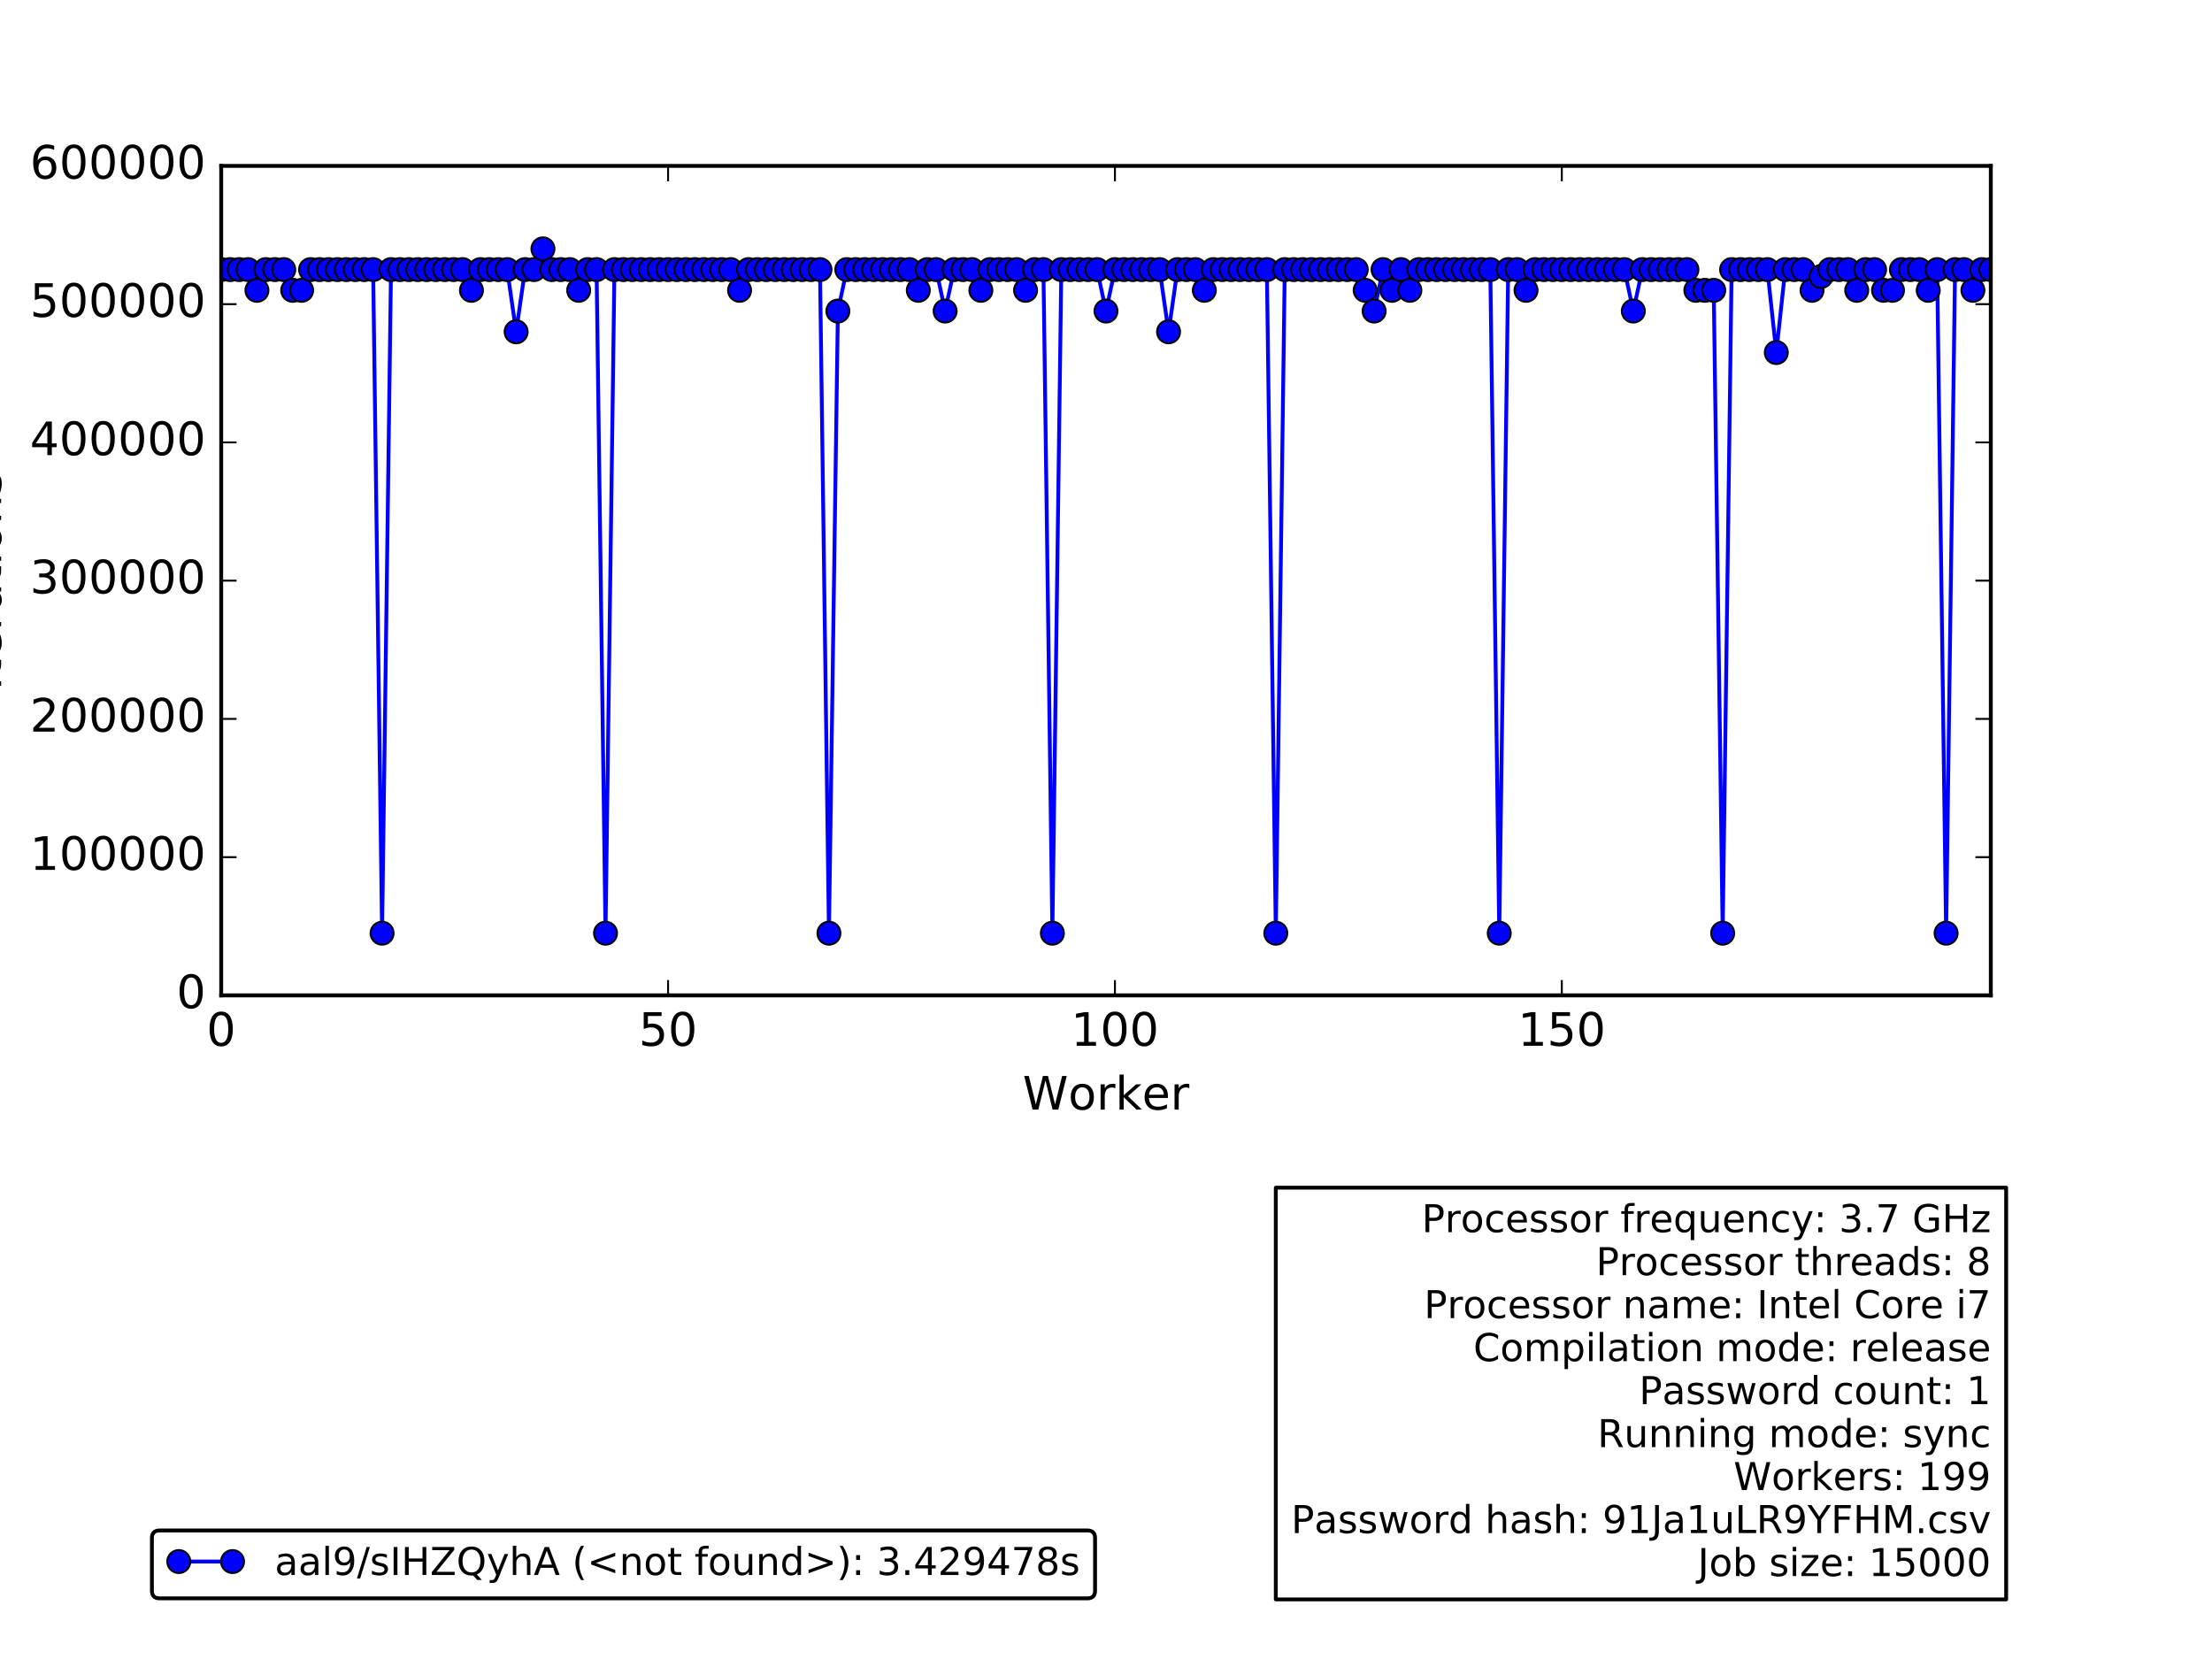 <?xml version="1.0" encoding="utf-8" standalone="no"?>
<!DOCTYPE svg PUBLIC "-//W3C//DTD SVG 1.1//EN"
  "http://www.w3.org/Graphics/SVG/1.1/DTD/svg11.dtd">
<!-- Created with matplotlib (http://matplotlib.org/) -->
<svg height="432pt" version="1.1" viewBox="0 0 576 432" width="576pt" xmlns="http://www.w3.org/2000/svg" xmlns:xlink="http://www.w3.org/1999/xlink">
 <defs>
  <style type="text/css">
*{stroke-linecap:butt;stroke-linejoin:round;stroke-miterlimit:100000;}
  </style>
 </defs>
 <g id="figure_1">
  <g id="patch_1">
   <path d="M 0 432 
L 576 432 
L 576 0 
L 0 0 
z
" style="fill:#ffffff;"/>
  </g>
  <g id="axes_1">
   <g id="patch_2">
    <path d="M 57.6 259.2 
L 518.4 259.2 
L 518.4 43.2 
L 57.6 43.2 
z
" style="fill:#ffffff;"/>
   </g>
   <g id="patch_3">
    <path clip-path="url(#pc550c0101d)" d="M 57.6 259.2 
L 520.727 259.2 
L 520.727 259.2 
L 57.6 259.2 
z
" style="fill:#0000ff;opacity:0.4;stroke:#000000;stroke-linejoin:miter;"/>
   </g>
   <g id="line2d_1">
    <path clip-path="url(#pc550c0101d)" d="M 57.6 70.2 
L 64.582 70.2 
L 66.909 75.6 
L 69.236 70.2 
L 73.891 70.2 
L 76.218 75.6 
L 78.545 75.6 
L 80.873 70.2 
L 97.164 70.2 
L 99.491 243 
L 101.818 70.2 
L 120.436 70.2 
L 122.764 75.6 
L 125.091 70.2 
L 132.073 70.2 
L 134.4 86.4 
L 136.727 70.2 
L 139.055 70.2 
L 141.382 64.8 
L 143.709 70.2 
L 148.364 70.2 
L 150.691 75.6 
L 153.018 70.2 
L 155.345 70.2 
L 157.673 243 
L 160 70.2 
L 190.255 70.2 
L 192.582 75.6 
L 194.909 70.2 
L 213.527 70.2 
L 215.855 243 
L 218.182 81 
L 220.509 70.2 
L 236.8 70.2 
L 239.127 75.6 
L 241.455 70.2 
L 243.782 70.2 
L 246.109 81 
L 248.436 70.2 
L 253.091 70.2 
L 255.418 75.6 
L 257.745 70.2 
L 264.727 70.2 
L 267.055 75.6 
L 269.382 70.2 
L 271.709 70.2 
L 274.036 243 
L 276.364 70.2 
L 285.673 70.2 
L 288 81 
L 290.327 70.2 
L 301.964 70.2 
L 304.291 86.4 
L 306.618 70.2 
L 311.273 70.2 
L 313.6 75.6 
L 315.927 70.2 
L 329.891 70.2 
L 332.218 243 
L 334.545 70.2 
L 353.164 70.2 
L 357.818 81 
L 360.145 70.2 
L 362.473 75.6 
L 364.8 70.2 
L 367.127 75.6 
L 369.455 70.2 
L 388.073 70.2 
L 390.4 243 
L 392.727 70.2 
L 395.055 70.2 
L 397.382 75.6 
L 399.709 70.2 
L 422.982 70.2 
L 425.309 81 
L 427.636 70.2 
L 439.273 70.2 
L 441.6 75.6 
L 446.255 75.6 
L 448.582 243 
L 450.909 70.2 
L 460.218 70.2 
L 462.545 91.8 
L 464.873 70.2 
L 469.527 70.2 
L 471.855 75.6 
L 474.182 72 
L 476.509 70.2 
L 481.164 70.2 
L 483.491 75.6 
L 485.818 70.2 
L 488.145 70.2 
L 490.473 75.6 
L 492.8 75.6 
L 495.127 70.2 
L 499.782 70.2 
L 502.109 75.6 
L 504.436 70.2 
L 506.764 243 
L 509.091 70.2 
L 511.418 70.2 
L 513.745 75.6 
L 516.073 70.2 
L 518.4 70.2 
L 518.4 70.2 
" style="fill:none;stroke:#0000ff;stroke-linecap:square;"/>
    <defs>
     <path d="M 0 3 
C 0.796 3 1.559 2.684 2.121 2.121 
C 2.684 1.559 3 0.796 3 0 
C 3 -0.796 2.684 -1.559 2.121 -2.121 
C 1.559 -2.684 0.796 -3 0 -3 
C -0.796 -3 -1.559 -2.684 -2.121 -2.121 
C -2.684 -1.559 -3 -0.796 -3 0 
C -3 0.796 -2.684 1.559 -2.121 2.121 
C -1.559 2.684 -0.796 3 0 3 
z
" id="m9a9b466ead" style="stroke:#000000;stroke-width:0.5;"/>
    </defs>
    <g clip-path="url(#pc550c0101d)">
     <use style="fill:#0000ff;stroke:#000000;stroke-width:0.5;" x="57.6" xlink:href="#m9a9b466ead" y="70.2"/>
     <use style="fill:#0000ff;stroke:#000000;stroke-width:0.5;" x="59.927" xlink:href="#m9a9b466ead" y="70.2"/>
     <use style="fill:#0000ff;stroke:#000000;stroke-width:0.5;" x="62.255" xlink:href="#m9a9b466ead" y="70.2"/>
     <use style="fill:#0000ff;stroke:#000000;stroke-width:0.5;" x="64.582" xlink:href="#m9a9b466ead" y="70.2"/>
     <use style="fill:#0000ff;stroke:#000000;stroke-width:0.5;" x="66.909" xlink:href="#m9a9b466ead" y="75.6"/>
     <use style="fill:#0000ff;stroke:#000000;stroke-width:0.5;" x="69.236" xlink:href="#m9a9b466ead" y="70.2"/>
     <use style="fill:#0000ff;stroke:#000000;stroke-width:0.5;" x="71.564" xlink:href="#m9a9b466ead" y="70.2"/>
     <use style="fill:#0000ff;stroke:#000000;stroke-width:0.5;" x="73.891" xlink:href="#m9a9b466ead" y="70.2"/>
     <use style="fill:#0000ff;stroke:#000000;stroke-width:0.5;" x="76.218" xlink:href="#m9a9b466ead" y="75.6"/>
     <use style="fill:#0000ff;stroke:#000000;stroke-width:0.5;" x="78.545" xlink:href="#m9a9b466ead" y="75.6"/>
     <use style="fill:#0000ff;stroke:#000000;stroke-width:0.5;" x="80.873" xlink:href="#m9a9b466ead" y="70.2"/>
     <use style="fill:#0000ff;stroke:#000000;stroke-width:0.5;" x="83.2" xlink:href="#m9a9b466ead" y="70.2"/>
     <use style="fill:#0000ff;stroke:#000000;stroke-width:0.5;" x="85.527" xlink:href="#m9a9b466ead" y="70.2"/>
     <use style="fill:#0000ff;stroke:#000000;stroke-width:0.5;" x="87.855" xlink:href="#m9a9b466ead" y="70.2"/>
     <use style="fill:#0000ff;stroke:#000000;stroke-width:0.5;" x="90.182" xlink:href="#m9a9b466ead" y="70.2"/>
     <use style="fill:#0000ff;stroke:#000000;stroke-width:0.5;" x="92.509" xlink:href="#m9a9b466ead" y="70.2"/>
     <use style="fill:#0000ff;stroke:#000000;stroke-width:0.5;" x="94.836" xlink:href="#m9a9b466ead" y="70.2"/>
     <use style="fill:#0000ff;stroke:#000000;stroke-width:0.5;" x="97.164" xlink:href="#m9a9b466ead" y="70.2"/>
     <use style="fill:#0000ff;stroke:#000000;stroke-width:0.5;" x="99.491" xlink:href="#m9a9b466ead" y="243.0"/>
     <use style="fill:#0000ff;stroke:#000000;stroke-width:0.5;" x="101.818" xlink:href="#m9a9b466ead" y="70.2"/>
     <use style="fill:#0000ff;stroke:#000000;stroke-width:0.5;" x="104.145" xlink:href="#m9a9b466ead" y="70.2"/>
     <use style="fill:#0000ff;stroke:#000000;stroke-width:0.5;" x="106.473" xlink:href="#m9a9b466ead" y="70.2"/>
     <use style="fill:#0000ff;stroke:#000000;stroke-width:0.5;" x="108.8" xlink:href="#m9a9b466ead" y="70.2"/>
     <use style="fill:#0000ff;stroke:#000000;stroke-width:0.5;" x="111.127" xlink:href="#m9a9b466ead" y="70.2"/>
     <use style="fill:#0000ff;stroke:#000000;stroke-width:0.5;" x="113.455" xlink:href="#m9a9b466ead" y="70.2"/>
     <use style="fill:#0000ff;stroke:#000000;stroke-width:0.5;" x="115.782" xlink:href="#m9a9b466ead" y="70.2"/>
     <use style="fill:#0000ff;stroke:#000000;stroke-width:0.5;" x="118.109" xlink:href="#m9a9b466ead" y="70.2"/>
     <use style="fill:#0000ff;stroke:#000000;stroke-width:0.5;" x="120.436" xlink:href="#m9a9b466ead" y="70.2"/>
     <use style="fill:#0000ff;stroke:#000000;stroke-width:0.5;" x="122.764" xlink:href="#m9a9b466ead" y="75.6"/>
     <use style="fill:#0000ff;stroke:#000000;stroke-width:0.5;" x="125.091" xlink:href="#m9a9b466ead" y="70.2"/>
     <use style="fill:#0000ff;stroke:#000000;stroke-width:0.5;" x="127.418" xlink:href="#m9a9b466ead" y="70.2"/>
     <use style="fill:#0000ff;stroke:#000000;stroke-width:0.5;" x="129.745" xlink:href="#m9a9b466ead" y="70.2"/>
     <use style="fill:#0000ff;stroke:#000000;stroke-width:0.5;" x="132.073" xlink:href="#m9a9b466ead" y="70.2"/>
     <use style="fill:#0000ff;stroke:#000000;stroke-width:0.5;" x="134.4" xlink:href="#m9a9b466ead" y="86.4"/>
     <use style="fill:#0000ff;stroke:#000000;stroke-width:0.5;" x="136.727" xlink:href="#m9a9b466ead" y="70.2"/>
     <use style="fill:#0000ff;stroke:#000000;stroke-width:0.5;" x="139.055" xlink:href="#m9a9b466ead" y="70.2"/>
     <use style="fill:#0000ff;stroke:#000000;stroke-width:0.5;" x="141.382" xlink:href="#m9a9b466ead" y="64.8"/>
     <use style="fill:#0000ff;stroke:#000000;stroke-width:0.5;" x="143.709" xlink:href="#m9a9b466ead" y="70.2"/>
     <use style="fill:#0000ff;stroke:#000000;stroke-width:0.5;" x="146.036" xlink:href="#m9a9b466ead" y="70.2"/>
     <use style="fill:#0000ff;stroke:#000000;stroke-width:0.5;" x="148.364" xlink:href="#m9a9b466ead" y="70.2"/>
     <use style="fill:#0000ff;stroke:#000000;stroke-width:0.5;" x="150.691" xlink:href="#m9a9b466ead" y="75.6"/>
     <use style="fill:#0000ff;stroke:#000000;stroke-width:0.5;" x="153.018" xlink:href="#m9a9b466ead" y="70.2"/>
     <use style="fill:#0000ff;stroke:#000000;stroke-width:0.5;" x="155.345" xlink:href="#m9a9b466ead" y="70.2"/>
     <use style="fill:#0000ff;stroke:#000000;stroke-width:0.5;" x="157.673" xlink:href="#m9a9b466ead" y="243.0"/>
     <use style="fill:#0000ff;stroke:#000000;stroke-width:0.5;" x="160.0" xlink:href="#m9a9b466ead" y="70.2"/>
     <use style="fill:#0000ff;stroke:#000000;stroke-width:0.5;" x="162.327" xlink:href="#m9a9b466ead" y="70.2"/>
     <use style="fill:#0000ff;stroke:#000000;stroke-width:0.5;" x="164.655" xlink:href="#m9a9b466ead" y="70.2"/>
     <use style="fill:#0000ff;stroke:#000000;stroke-width:0.5;" x="166.982" xlink:href="#m9a9b466ead" y="70.2"/>
     <use style="fill:#0000ff;stroke:#000000;stroke-width:0.5;" x="169.309" xlink:href="#m9a9b466ead" y="70.2"/>
     <use style="fill:#0000ff;stroke:#000000;stroke-width:0.5;" x="171.636" xlink:href="#m9a9b466ead" y="70.2"/>
     <use style="fill:#0000ff;stroke:#000000;stroke-width:0.5;" x="173.964" xlink:href="#m9a9b466ead" y="70.2"/>
     <use style="fill:#0000ff;stroke:#000000;stroke-width:0.5;" x="176.291" xlink:href="#m9a9b466ead" y="70.2"/>
     <use style="fill:#0000ff;stroke:#000000;stroke-width:0.5;" x="178.618" xlink:href="#m9a9b466ead" y="70.2"/>
     <use style="fill:#0000ff;stroke:#000000;stroke-width:0.5;" x="180.945" xlink:href="#m9a9b466ead" y="70.2"/>
     <use style="fill:#0000ff;stroke:#000000;stroke-width:0.5;" x="183.273" xlink:href="#m9a9b466ead" y="70.2"/>
     <use style="fill:#0000ff;stroke:#000000;stroke-width:0.5;" x="185.6" xlink:href="#m9a9b466ead" y="70.2"/>
     <use style="fill:#0000ff;stroke:#000000;stroke-width:0.5;" x="187.927" xlink:href="#m9a9b466ead" y="70.2"/>
     <use style="fill:#0000ff;stroke:#000000;stroke-width:0.5;" x="190.255" xlink:href="#m9a9b466ead" y="70.2"/>
     <use style="fill:#0000ff;stroke:#000000;stroke-width:0.5;" x="192.582" xlink:href="#m9a9b466ead" y="75.6"/>
     <use style="fill:#0000ff;stroke:#000000;stroke-width:0.5;" x="194.909" xlink:href="#m9a9b466ead" y="70.2"/>
     <use style="fill:#0000ff;stroke:#000000;stroke-width:0.5;" x="197.236" xlink:href="#m9a9b466ead" y="70.2"/>
     <use style="fill:#0000ff;stroke:#000000;stroke-width:0.5;" x="199.564" xlink:href="#m9a9b466ead" y="70.2"/>
     <use style="fill:#0000ff;stroke:#000000;stroke-width:0.5;" x="201.891" xlink:href="#m9a9b466ead" y="70.2"/>
     <use style="fill:#0000ff;stroke:#000000;stroke-width:0.5;" x="204.218" xlink:href="#m9a9b466ead" y="70.2"/>
     <use style="fill:#0000ff;stroke:#000000;stroke-width:0.5;" x="206.545" xlink:href="#m9a9b466ead" y="70.2"/>
     <use style="fill:#0000ff;stroke:#000000;stroke-width:0.5;" x="208.873" xlink:href="#m9a9b466ead" y="70.2"/>
     <use style="fill:#0000ff;stroke:#000000;stroke-width:0.5;" x="211.2" xlink:href="#m9a9b466ead" y="70.2"/>
     <use style="fill:#0000ff;stroke:#000000;stroke-width:0.5;" x="213.527" xlink:href="#m9a9b466ead" y="70.2"/>
     <use style="fill:#0000ff;stroke:#000000;stroke-width:0.5;" x="215.855" xlink:href="#m9a9b466ead" y="243.0"/>
     <use style="fill:#0000ff;stroke:#000000;stroke-width:0.5;" x="218.182" xlink:href="#m9a9b466ead" y="81.0"/>
     <use style="fill:#0000ff;stroke:#000000;stroke-width:0.5;" x="220.509" xlink:href="#m9a9b466ead" y="70.2"/>
     <use style="fill:#0000ff;stroke:#000000;stroke-width:0.5;" x="222.836" xlink:href="#m9a9b466ead" y="70.2"/>
     <use style="fill:#0000ff;stroke:#000000;stroke-width:0.5;" x="225.164" xlink:href="#m9a9b466ead" y="70.2"/>
     <use style="fill:#0000ff;stroke:#000000;stroke-width:0.5;" x="227.491" xlink:href="#m9a9b466ead" y="70.2"/>
     <use style="fill:#0000ff;stroke:#000000;stroke-width:0.5;" x="229.818" xlink:href="#m9a9b466ead" y="70.2"/>
     <use style="fill:#0000ff;stroke:#000000;stroke-width:0.5;" x="232.145" xlink:href="#m9a9b466ead" y="70.2"/>
     <use style="fill:#0000ff;stroke:#000000;stroke-width:0.5;" x="234.473" xlink:href="#m9a9b466ead" y="70.2"/>
     <use style="fill:#0000ff;stroke:#000000;stroke-width:0.5;" x="236.8" xlink:href="#m9a9b466ead" y="70.2"/>
     <use style="fill:#0000ff;stroke:#000000;stroke-width:0.5;" x="239.127" xlink:href="#m9a9b466ead" y="75.6"/>
     <use style="fill:#0000ff;stroke:#000000;stroke-width:0.5;" x="241.455" xlink:href="#m9a9b466ead" y="70.2"/>
     <use style="fill:#0000ff;stroke:#000000;stroke-width:0.5;" x="243.782" xlink:href="#m9a9b466ead" y="70.2"/>
     <use style="fill:#0000ff;stroke:#000000;stroke-width:0.5;" x="246.109" xlink:href="#m9a9b466ead" y="81.0"/>
     <use style="fill:#0000ff;stroke:#000000;stroke-width:0.5;" x="248.436" xlink:href="#m9a9b466ead" y="70.2"/>
     <use style="fill:#0000ff;stroke:#000000;stroke-width:0.5;" x="250.764" xlink:href="#m9a9b466ead" y="70.2"/>
     <use style="fill:#0000ff;stroke:#000000;stroke-width:0.5;" x="253.091" xlink:href="#m9a9b466ead" y="70.2"/>
     <use style="fill:#0000ff;stroke:#000000;stroke-width:0.5;" x="255.418" xlink:href="#m9a9b466ead" y="75.6"/>
     <use style="fill:#0000ff;stroke:#000000;stroke-width:0.5;" x="257.745" xlink:href="#m9a9b466ead" y="70.2"/>
     <use style="fill:#0000ff;stroke:#000000;stroke-width:0.5;" x="260.073" xlink:href="#m9a9b466ead" y="70.2"/>
     <use style="fill:#0000ff;stroke:#000000;stroke-width:0.5;" x="262.4" xlink:href="#m9a9b466ead" y="70.2"/>
     <use style="fill:#0000ff;stroke:#000000;stroke-width:0.5;" x="264.727" xlink:href="#m9a9b466ead" y="70.2"/>
     <use style="fill:#0000ff;stroke:#000000;stroke-width:0.5;" x="267.055" xlink:href="#m9a9b466ead" y="75.6"/>
     <use style="fill:#0000ff;stroke:#000000;stroke-width:0.5;" x="269.382" xlink:href="#m9a9b466ead" y="70.2"/>
     <use style="fill:#0000ff;stroke:#000000;stroke-width:0.5;" x="271.709" xlink:href="#m9a9b466ead" y="70.2"/>
     <use style="fill:#0000ff;stroke:#000000;stroke-width:0.5;" x="274.036" xlink:href="#m9a9b466ead" y="243.0"/>
     <use style="fill:#0000ff;stroke:#000000;stroke-width:0.5;" x="276.364" xlink:href="#m9a9b466ead" y="70.2"/>
     <use style="fill:#0000ff;stroke:#000000;stroke-width:0.5;" x="278.691" xlink:href="#m9a9b466ead" y="70.2"/>
     <use style="fill:#0000ff;stroke:#000000;stroke-width:0.5;" x="281.018" xlink:href="#m9a9b466ead" y="70.2"/>
     <use style="fill:#0000ff;stroke:#000000;stroke-width:0.5;" x="283.345" xlink:href="#m9a9b466ead" y="70.2"/>
     <use style="fill:#0000ff;stroke:#000000;stroke-width:0.5;" x="285.673" xlink:href="#m9a9b466ead" y="70.2"/>
     <use style="fill:#0000ff;stroke:#000000;stroke-width:0.5;" x="288.0" xlink:href="#m9a9b466ead" y="81.0"/>
     <use style="fill:#0000ff;stroke:#000000;stroke-width:0.5;" x="290.327" xlink:href="#m9a9b466ead" y="70.2"/>
     <use style="fill:#0000ff;stroke:#000000;stroke-width:0.5;" x="292.655" xlink:href="#m9a9b466ead" y="70.2"/>
     <use style="fill:#0000ff;stroke:#000000;stroke-width:0.5;" x="294.982" xlink:href="#m9a9b466ead" y="70.2"/>
     <use style="fill:#0000ff;stroke:#000000;stroke-width:0.5;" x="297.309" xlink:href="#m9a9b466ead" y="70.2"/>
     <use style="fill:#0000ff;stroke:#000000;stroke-width:0.5;" x="299.636" xlink:href="#m9a9b466ead" y="70.2"/>
     <use style="fill:#0000ff;stroke:#000000;stroke-width:0.5;" x="301.964" xlink:href="#m9a9b466ead" y="70.2"/>
     <use style="fill:#0000ff;stroke:#000000;stroke-width:0.5;" x="304.291" xlink:href="#m9a9b466ead" y="86.4"/>
     <use style="fill:#0000ff;stroke:#000000;stroke-width:0.5;" x="306.618" xlink:href="#m9a9b466ead" y="70.2"/>
     <use style="fill:#0000ff;stroke:#000000;stroke-width:0.5;" x="308.945" xlink:href="#m9a9b466ead" y="70.2"/>
     <use style="fill:#0000ff;stroke:#000000;stroke-width:0.5;" x="311.273" xlink:href="#m9a9b466ead" y="70.2"/>
     <use style="fill:#0000ff;stroke:#000000;stroke-width:0.5;" x="313.6" xlink:href="#m9a9b466ead" y="75.6"/>
     <use style="fill:#0000ff;stroke:#000000;stroke-width:0.5;" x="315.927" xlink:href="#m9a9b466ead" y="70.2"/>
     <use style="fill:#0000ff;stroke:#000000;stroke-width:0.5;" x="318.255" xlink:href="#m9a9b466ead" y="70.2"/>
     <use style="fill:#0000ff;stroke:#000000;stroke-width:0.5;" x="320.582" xlink:href="#m9a9b466ead" y="70.2"/>
     <use style="fill:#0000ff;stroke:#000000;stroke-width:0.5;" x="322.909" xlink:href="#m9a9b466ead" y="70.2"/>
     <use style="fill:#0000ff;stroke:#000000;stroke-width:0.5;" x="325.236" xlink:href="#m9a9b466ead" y="70.2"/>
     <use style="fill:#0000ff;stroke:#000000;stroke-width:0.5;" x="327.564" xlink:href="#m9a9b466ead" y="70.2"/>
     <use style="fill:#0000ff;stroke:#000000;stroke-width:0.5;" x="329.891" xlink:href="#m9a9b466ead" y="70.2"/>
     <use style="fill:#0000ff;stroke:#000000;stroke-width:0.5;" x="332.218" xlink:href="#m9a9b466ead" y="243.0"/>
     <use style="fill:#0000ff;stroke:#000000;stroke-width:0.5;" x="334.545" xlink:href="#m9a9b466ead" y="70.2"/>
     <use style="fill:#0000ff;stroke:#000000;stroke-width:0.5;" x="336.873" xlink:href="#m9a9b466ead" y="70.2"/>
     <use style="fill:#0000ff;stroke:#000000;stroke-width:0.5;" x="339.2" xlink:href="#m9a9b466ead" y="70.2"/>
     <use style="fill:#0000ff;stroke:#000000;stroke-width:0.5;" x="341.527" xlink:href="#m9a9b466ead" y="70.2"/>
     <use style="fill:#0000ff;stroke:#000000;stroke-width:0.5;" x="343.855" xlink:href="#m9a9b466ead" y="70.2"/>
     <use style="fill:#0000ff;stroke:#000000;stroke-width:0.5;" x="346.182" xlink:href="#m9a9b466ead" y="70.2"/>
     <use style="fill:#0000ff;stroke:#000000;stroke-width:0.5;" x="348.509" xlink:href="#m9a9b466ead" y="70.2"/>
     <use style="fill:#0000ff;stroke:#000000;stroke-width:0.5;" x="350.836" xlink:href="#m9a9b466ead" y="70.2"/>
     <use style="fill:#0000ff;stroke:#000000;stroke-width:0.5;" x="353.164" xlink:href="#m9a9b466ead" y="70.2"/>
     <use style="fill:#0000ff;stroke:#000000;stroke-width:0.5;" x="355.491" xlink:href="#m9a9b466ead" y="75.6"/>
     <use style="fill:#0000ff;stroke:#000000;stroke-width:0.5;" x="357.818" xlink:href="#m9a9b466ead" y="81.0"/>
     <use style="fill:#0000ff;stroke:#000000;stroke-width:0.5;" x="360.145" xlink:href="#m9a9b466ead" y="70.2"/>
     <use style="fill:#0000ff;stroke:#000000;stroke-width:0.5;" x="362.473" xlink:href="#m9a9b466ead" y="75.6"/>
     <use style="fill:#0000ff;stroke:#000000;stroke-width:0.5;" x="364.8" xlink:href="#m9a9b466ead" y="70.2"/>
     <use style="fill:#0000ff;stroke:#000000;stroke-width:0.5;" x="367.127" xlink:href="#m9a9b466ead" y="75.6"/>
     <use style="fill:#0000ff;stroke:#000000;stroke-width:0.5;" x="369.455" xlink:href="#m9a9b466ead" y="70.2"/>
     <use style="fill:#0000ff;stroke:#000000;stroke-width:0.5;" x="371.782" xlink:href="#m9a9b466ead" y="70.2"/>
     <use style="fill:#0000ff;stroke:#000000;stroke-width:0.5;" x="374.109" xlink:href="#m9a9b466ead" y="70.2"/>
     <use style="fill:#0000ff;stroke:#000000;stroke-width:0.5;" x="376.436" xlink:href="#m9a9b466ead" y="70.2"/>
     <use style="fill:#0000ff;stroke:#000000;stroke-width:0.5;" x="378.764" xlink:href="#m9a9b466ead" y="70.2"/>
     <use style="fill:#0000ff;stroke:#000000;stroke-width:0.5;" x="381.091" xlink:href="#m9a9b466ead" y="70.2"/>
     <use style="fill:#0000ff;stroke:#000000;stroke-width:0.5;" x="383.418" xlink:href="#m9a9b466ead" y="70.2"/>
     <use style="fill:#0000ff;stroke:#000000;stroke-width:0.5;" x="385.745" xlink:href="#m9a9b466ead" y="70.2"/>
     <use style="fill:#0000ff;stroke:#000000;stroke-width:0.5;" x="388.073" xlink:href="#m9a9b466ead" y="70.2"/>
     <use style="fill:#0000ff;stroke:#000000;stroke-width:0.5;" x="390.4" xlink:href="#m9a9b466ead" y="243.0"/>
     <use style="fill:#0000ff;stroke:#000000;stroke-width:0.5;" x="392.727" xlink:href="#m9a9b466ead" y="70.2"/>
     <use style="fill:#0000ff;stroke:#000000;stroke-width:0.5;" x="395.055" xlink:href="#m9a9b466ead" y="70.2"/>
     <use style="fill:#0000ff;stroke:#000000;stroke-width:0.5;" x="397.382" xlink:href="#m9a9b466ead" y="75.6"/>
     <use style="fill:#0000ff;stroke:#000000;stroke-width:0.5;" x="399.709" xlink:href="#m9a9b466ead" y="70.2"/>
     <use style="fill:#0000ff;stroke:#000000;stroke-width:0.5;" x="402.036" xlink:href="#m9a9b466ead" y="70.2"/>
     <use style="fill:#0000ff;stroke:#000000;stroke-width:0.5;" x="404.364" xlink:href="#m9a9b466ead" y="70.2"/>
     <use style="fill:#0000ff;stroke:#000000;stroke-width:0.5;" x="406.691" xlink:href="#m9a9b466ead" y="70.2"/>
     <use style="fill:#0000ff;stroke:#000000;stroke-width:0.5;" x="409.018" xlink:href="#m9a9b466ead" y="70.2"/>
     <use style="fill:#0000ff;stroke:#000000;stroke-width:0.5;" x="411.345" xlink:href="#m9a9b466ead" y="70.2"/>
     <use style="fill:#0000ff;stroke:#000000;stroke-width:0.5;" x="413.673" xlink:href="#m9a9b466ead" y="70.2"/>
     <use style="fill:#0000ff;stroke:#000000;stroke-width:0.5;" x="416.0" xlink:href="#m9a9b466ead" y="70.2"/>
     <use style="fill:#0000ff;stroke:#000000;stroke-width:0.5;" x="418.327" xlink:href="#m9a9b466ead" y="70.2"/>
     <use style="fill:#0000ff;stroke:#000000;stroke-width:0.5;" x="420.655" xlink:href="#m9a9b466ead" y="70.2"/>
     <use style="fill:#0000ff;stroke:#000000;stroke-width:0.5;" x="422.982" xlink:href="#m9a9b466ead" y="70.2"/>
     <use style="fill:#0000ff;stroke:#000000;stroke-width:0.5;" x="425.309" xlink:href="#m9a9b466ead" y="81.0"/>
     <use style="fill:#0000ff;stroke:#000000;stroke-width:0.5;" x="427.636" xlink:href="#m9a9b466ead" y="70.2"/>
     <use style="fill:#0000ff;stroke:#000000;stroke-width:0.5;" x="429.964" xlink:href="#m9a9b466ead" y="70.2"/>
     <use style="fill:#0000ff;stroke:#000000;stroke-width:0.5;" x="432.291" xlink:href="#m9a9b466ead" y="70.2"/>
     <use style="fill:#0000ff;stroke:#000000;stroke-width:0.5;" x="434.618" xlink:href="#m9a9b466ead" y="70.2"/>
     <use style="fill:#0000ff;stroke:#000000;stroke-width:0.5;" x="436.945" xlink:href="#m9a9b466ead" y="70.2"/>
     <use style="fill:#0000ff;stroke:#000000;stroke-width:0.5;" x="439.273" xlink:href="#m9a9b466ead" y="70.2"/>
     <use style="fill:#0000ff;stroke:#000000;stroke-width:0.5;" x="441.6" xlink:href="#m9a9b466ead" y="75.6"/>
     <use style="fill:#0000ff;stroke:#000000;stroke-width:0.5;" x="443.927" xlink:href="#m9a9b466ead" y="75.6"/>
     <use style="fill:#0000ff;stroke:#000000;stroke-width:0.5;" x="446.255" xlink:href="#m9a9b466ead" y="75.6"/>
     <use style="fill:#0000ff;stroke:#000000;stroke-width:0.5;" x="448.582" xlink:href="#m9a9b466ead" y="243.0"/>
     <use style="fill:#0000ff;stroke:#000000;stroke-width:0.5;" x="450.909" xlink:href="#m9a9b466ead" y="70.2"/>
     <use style="fill:#0000ff;stroke:#000000;stroke-width:0.5;" x="453.236" xlink:href="#m9a9b466ead" y="70.2"/>
     <use style="fill:#0000ff;stroke:#000000;stroke-width:0.5;" x="455.564" xlink:href="#m9a9b466ead" y="70.2"/>
     <use style="fill:#0000ff;stroke:#000000;stroke-width:0.5;" x="457.891" xlink:href="#m9a9b466ead" y="70.2"/>
     <use style="fill:#0000ff;stroke:#000000;stroke-width:0.5;" x="460.218" xlink:href="#m9a9b466ead" y="70.2"/>
     <use style="fill:#0000ff;stroke:#000000;stroke-width:0.5;" x="462.545" xlink:href="#m9a9b466ead" y="91.8"/>
     <use style="fill:#0000ff;stroke:#000000;stroke-width:0.5;" x="464.873" xlink:href="#m9a9b466ead" y="70.2"/>
     <use style="fill:#0000ff;stroke:#000000;stroke-width:0.5;" x="467.2" xlink:href="#m9a9b466ead" y="70.2"/>
     <use style="fill:#0000ff;stroke:#000000;stroke-width:0.5;" x="469.527" xlink:href="#m9a9b466ead" y="70.2"/>
     <use style="fill:#0000ff;stroke:#000000;stroke-width:0.5;" x="471.855" xlink:href="#m9a9b466ead" y="75.6"/>
     <use style="fill:#0000ff;stroke:#000000;stroke-width:0.5;" x="474.182" xlink:href="#m9a9b466ead" y="72.0"/>
     <use style="fill:#0000ff;stroke:#000000;stroke-width:0.5;" x="476.509" xlink:href="#m9a9b466ead" y="70.2"/>
     <use style="fill:#0000ff;stroke:#000000;stroke-width:0.5;" x="478.836" xlink:href="#m9a9b466ead" y="70.2"/>
     <use style="fill:#0000ff;stroke:#000000;stroke-width:0.5;" x="481.164" xlink:href="#m9a9b466ead" y="70.2"/>
     <use style="fill:#0000ff;stroke:#000000;stroke-width:0.5;" x="483.491" xlink:href="#m9a9b466ead" y="75.6"/>
     <use style="fill:#0000ff;stroke:#000000;stroke-width:0.5;" x="485.818" xlink:href="#m9a9b466ead" y="70.2"/>
     <use style="fill:#0000ff;stroke:#000000;stroke-width:0.5;" x="488.145" xlink:href="#m9a9b466ead" y="70.2"/>
     <use style="fill:#0000ff;stroke:#000000;stroke-width:0.5;" x="490.473" xlink:href="#m9a9b466ead" y="75.6"/>
     <use style="fill:#0000ff;stroke:#000000;stroke-width:0.5;" x="492.8" xlink:href="#m9a9b466ead" y="75.6"/>
     <use style="fill:#0000ff;stroke:#000000;stroke-width:0.5;" x="495.127" xlink:href="#m9a9b466ead" y="70.2"/>
     <use style="fill:#0000ff;stroke:#000000;stroke-width:0.5;" x="497.455" xlink:href="#m9a9b466ead" y="70.2"/>
     <use style="fill:#0000ff;stroke:#000000;stroke-width:0.5;" x="499.782" xlink:href="#m9a9b466ead" y="70.2"/>
     <use style="fill:#0000ff;stroke:#000000;stroke-width:0.5;" x="502.109" xlink:href="#m9a9b466ead" y="75.6"/>
     <use style="fill:#0000ff;stroke:#000000;stroke-width:0.5;" x="504.436" xlink:href="#m9a9b466ead" y="70.2"/>
     <use style="fill:#0000ff;stroke:#000000;stroke-width:0.5;" x="506.764" xlink:href="#m9a9b466ead" y="243.0"/>
     <use style="fill:#0000ff;stroke:#000000;stroke-width:0.5;" x="509.091" xlink:href="#m9a9b466ead" y="70.2"/>
     <use style="fill:#0000ff;stroke:#000000;stroke-width:0.5;" x="511.418" xlink:href="#m9a9b466ead" y="70.2"/>
     <use style="fill:#0000ff;stroke:#000000;stroke-width:0.5;" x="513.745" xlink:href="#m9a9b466ead" y="75.6"/>
     <use style="fill:#0000ff;stroke:#000000;stroke-width:0.5;" x="516.073" xlink:href="#m9a9b466ead" y="70.2"/>
     <use style="fill:#0000ff;stroke:#000000;stroke-width:0.5;" x="518.4" xlink:href="#m9a9b466ead" y="70.2"/>
    </g>
   </g>
   <g id="patch_4">
    <path d="M 57.6 259.2 
L 518.4 259.2 
" style="fill:none;stroke:#000000;stroke-linecap:square;stroke-linejoin:miter;"/>
   </g>
   <g id="patch_5">
    <path d="M 518.4 259.2 
L 518.4 43.2 
" style="fill:none;stroke:#000000;stroke-linecap:square;stroke-linejoin:miter;"/>
   </g>
   <g id="patch_6">
    <path d="M 57.6 43.2 
L 518.4 43.2 
" style="fill:none;stroke:#000000;stroke-linecap:square;stroke-linejoin:miter;"/>
   </g>
   <g id="patch_7">
    <path d="M 57.6 259.2 
L 57.6 43.2 
" style="fill:none;stroke:#000000;stroke-linecap:square;stroke-linejoin:miter;"/>
   </g>
   <g id="matplotlib.axis_1">
    <g id="xtick_1">
     <g id="line2d_2">
      <defs>
       <path d="M 0 0 
L 0 -4 
" id="m70f05d4645" style="stroke:#000000;stroke-width:0.5;"/>
      </defs>
      <g>
       <use style="stroke:#000000;stroke-width:0.5;" x="57.6" xlink:href="#m70f05d4645" y="259.2"/>
      </g>
     </g>
     <g id="line2d_3">
      <defs>
       <path d="M 0 0 
L 0 4 
" id="mc5a0756648" style="stroke:#000000;stroke-width:0.5;"/>
      </defs>
      <g>
       <use style="stroke:#000000;stroke-width:0.5;" x="57.6" xlink:href="#mc5a0756648" y="43.2"/>
      </g>
     </g>
     <g id="text_1">
      <!-- 0 -->
      <defs>
       <path d="M 31.781 66.406 
Q 24.172 66.406 20.328 58.906 
Q 16.5 51.422 16.5 36.375 
Q 16.5 21.391 20.328 13.891 
Q 24.172 6.391 31.781 6.391 
Q 39.453 6.391 43.281 13.891 
Q 47.125 21.391 47.125 36.375 
Q 47.125 51.422 43.281 58.906 
Q 39.453 66.406 31.781 66.406 
M 31.781 74.219 
Q 44.047 74.219 50.516 64.516 
Q 56.984 54.828 56.984 36.375 
Q 56.984 17.969 50.516 8.266 
Q 44.047 -1.422 31.781 -1.422 
Q 19.531 -1.422 13.062 8.266 
Q 6.594 17.969 6.594 36.375 
Q 6.594 54.828 13.062 64.516 
Q 19.531 74.219 31.781 74.219 
" id="BitstreamVeraSans-Roman-30"/>
      </defs>
      <g transform="translate(53.782 272.318)scale(0.12 -0.12)">
       <use xlink:href="#BitstreamVeraSans-Roman-30"/>
      </g>
     </g>
    </g>
    <g id="xtick_2">
     <g id="line2d_4">
      <g>
       <use style="stroke:#000000;stroke-width:0.5;" x="173.964" xlink:href="#m70f05d4645" y="259.2"/>
      </g>
     </g>
     <g id="line2d_5">
      <g>
       <use style="stroke:#000000;stroke-width:0.5;" x="173.964" xlink:href="#mc5a0756648" y="43.2"/>
      </g>
     </g>
     <g id="text_2">
      <!-- 50 -->
      <defs>
       <path d="M 10.797 72.906 
L 49.516 72.906 
L 49.516 64.594 
L 19.828 64.594 
L 19.828 46.734 
Q 21.969 47.469 24.109 47.828 
Q 26.266 48.188 28.422 48.188 
Q 40.625 48.188 47.75 41.5 
Q 54.891 34.812 54.891 23.391 
Q 54.891 11.625 47.562 5.094 
Q 40.234 -1.422 26.906 -1.422 
Q 22.312 -1.422 17.547 -0.641 
Q 12.797 0.141 7.719 1.703 
L 7.719 11.625 
Q 12.109 9.234 16.797 8.062 
Q 21.484 6.891 26.703 6.891 
Q 35.156 6.891 40.078 11.328 
Q 45.016 15.766 45.016 23.391 
Q 45.016 31 40.078 35.438 
Q 35.156 39.891 26.703 39.891 
Q 22.75 39.891 18.812 39.016 
Q 14.891 38.141 10.797 36.281 
z
" id="BitstreamVeraSans-Roman-35"/>
      </defs>
      <g transform="translate(166.329 272.318)scale(0.12 -0.12)">
       <use xlink:href="#BitstreamVeraSans-Roman-35"/>
       <use x="63.623" xlink:href="#BitstreamVeraSans-Roman-30"/>
      </g>
     </g>
    </g>
    <g id="xtick_3">
     <g id="line2d_6">
      <g>
       <use style="stroke:#000000;stroke-width:0.5;" x="290.327" xlink:href="#m70f05d4645" y="259.2"/>
      </g>
     </g>
     <g id="line2d_7">
      <g>
       <use style="stroke:#000000;stroke-width:0.5;" x="290.327" xlink:href="#mc5a0756648" y="43.2"/>
      </g>
     </g>
     <g id="text_3">
      <!-- 100 -->
      <defs>
       <path d="M 12.406 8.297 
L 28.516 8.297 
L 28.516 63.922 
L 10.984 60.406 
L 10.984 69.391 
L 28.422 72.906 
L 38.281 72.906 
L 38.281 8.297 
L 54.391 8.297 
L 54.391 0 
L 12.406 0 
z
" id="BitstreamVeraSans-Roman-31"/>
      </defs>
      <g transform="translate(278.875 272.318)scale(0.12 -0.12)">
       <use xlink:href="#BitstreamVeraSans-Roman-31"/>
       <use x="63.623" xlink:href="#BitstreamVeraSans-Roman-30"/>
       <use x="127.246" xlink:href="#BitstreamVeraSans-Roman-30"/>
      </g>
     </g>
    </g>
    <g id="xtick_4">
     <g id="line2d_8">
      <g>
       <use style="stroke:#000000;stroke-width:0.5;" x="406.691" xlink:href="#m70f05d4645" y="259.2"/>
      </g>
     </g>
     <g id="line2d_9">
      <g>
       <use style="stroke:#000000;stroke-width:0.5;" x="406.691" xlink:href="#mc5a0756648" y="43.2"/>
      </g>
     </g>
     <g id="text_4">
      <!-- 150 -->
      <g transform="translate(395.238 272.318)scale(0.12 -0.12)">
       <use xlink:href="#BitstreamVeraSans-Roman-31"/>
       <use x="63.623" xlink:href="#BitstreamVeraSans-Roman-35"/>
       <use x="127.246" xlink:href="#BitstreamVeraSans-Roman-30"/>
      </g>
     </g>
    </g>
    <g id="text_5">
     <!-- Worker -->
     <defs>
      <path d="M 56.203 29.594 
L 56.203 25.203 
L 14.891 25.203 
Q 15.484 15.922 20.484 11.062 
Q 25.484 6.203 34.422 6.203 
Q 39.594 6.203 44.453 7.469 
Q 49.312 8.734 54.109 11.281 
L 54.109 2.781 
Q 49.266 0.734 44.188 -0.344 
Q 39.109 -1.422 33.891 -1.422 
Q 20.797 -1.422 13.156 6.188 
Q 5.516 13.812 5.516 26.812 
Q 5.516 40.234 12.766 48.109 
Q 20.016 56 32.328 56 
Q 43.359 56 49.781 48.891 
Q 56.203 41.797 56.203 29.594 
M 47.219 32.234 
Q 47.125 39.594 43.094 43.984 
Q 39.062 48.391 32.422 48.391 
Q 24.906 48.391 20.391 44.141 
Q 15.875 39.891 15.188 32.172 
z
" id="BitstreamVeraSans-Roman-65"/>
      <path d="M 3.328 72.906 
L 13.281 72.906 
L 28.609 11.281 
L 43.891 72.906 
L 54.984 72.906 
L 70.312 11.281 
L 85.594 72.906 
L 95.609 72.906 
L 77.297 0 
L 64.891 0 
L 49.516 63.281 
L 33.984 0 
L 21.578 0 
z
" id="BitstreamVeraSans-Roman-57"/>
      <path d="M 30.609 48.391 
Q 23.391 48.391 19.188 42.75 
Q 14.984 37.109 14.984 27.297 
Q 14.984 17.484 19.156 11.844 
Q 23.344 6.203 30.609 6.203 
Q 37.797 6.203 41.984 11.859 
Q 46.188 17.531 46.188 27.297 
Q 46.188 37.016 41.984 42.703 
Q 37.797 48.391 30.609 48.391 
M 30.609 56 
Q 42.328 56 49.016 48.375 
Q 55.719 40.766 55.719 27.297 
Q 55.719 13.875 49.016 6.219 
Q 42.328 -1.422 30.609 -1.422 
Q 18.844 -1.422 12.172 6.219 
Q 5.516 13.875 5.516 27.297 
Q 5.516 40.766 12.172 48.375 
Q 18.844 56 30.609 56 
" id="BitstreamVeraSans-Roman-6f"/>
      <path d="M 41.109 46.297 
Q 39.594 47.172 37.812 47.578 
Q 36.031 48 33.891 48 
Q 26.266 48 22.188 43.047 
Q 18.109 38.094 18.109 28.812 
L 18.109 0 
L 9.078 0 
L 9.078 54.688 
L 18.109 54.688 
L 18.109 46.188 
Q 20.953 51.172 25.484 53.578 
Q 30.031 56 36.531 56 
Q 37.453 56 38.578 55.875 
Q 39.703 55.766 41.062 55.516 
z
" id="BitstreamVeraSans-Roman-72"/>
      <path d="M 9.078 75.984 
L 18.109 75.984 
L 18.109 31.109 
L 44.922 54.688 
L 56.391 54.688 
L 27.391 29.109 
L 57.625 0 
L 45.906 0 
L 18.109 26.703 
L 18.109 0 
L 9.078 0 
z
" id="BitstreamVeraSans-Roman-6b"/>
     </defs>
     <g transform="translate(266.304 288.932)scale(0.12 -0.12)">
      <use xlink:href="#BitstreamVeraSans-Roman-57"/>
      <use x="98.799" xlink:href="#BitstreamVeraSans-Roman-6f"/>
      <use x="159.98" xlink:href="#BitstreamVeraSans-Roman-72"/>
      <use x="201.094" xlink:href="#BitstreamVeraSans-Roman-6b"/>
      <use x="258.957" xlink:href="#BitstreamVeraSans-Roman-65"/>
      <use x="320.48" xlink:href="#BitstreamVeraSans-Roman-72"/>
     </g>
    </g>
   </g>
   <g id="matplotlib.axis_2">
    <g id="ytick_1">
     <g id="line2d_10">
      <defs>
       <path d="M 0 0 
L 4 0 
" id="m4695ecf120" style="stroke:#000000;stroke-width:0.5;"/>
      </defs>
      <g>
       <use style="stroke:#000000;stroke-width:0.5;" x="57.6" xlink:href="#m4695ecf120" y="259.2"/>
      </g>
     </g>
     <g id="line2d_11">
      <defs>
       <path d="M 0 0 
L -4 0 
" id="m722e3411c7" style="stroke:#000000;stroke-width:0.5;"/>
      </defs>
      <g>
       <use style="stroke:#000000;stroke-width:0.5;" x="518.4" xlink:href="#m722e3411c7" y="259.2"/>
      </g>
     </g>
     <g id="text_6">
      <!-- 0 -->
      <g transform="translate(45.965 262.511)scale(0.12 -0.12)">
       <use xlink:href="#BitstreamVeraSans-Roman-30"/>
      </g>
     </g>
    </g>
    <g id="ytick_2">
     <g id="line2d_12">
      <g>
       <use style="stroke:#000000;stroke-width:0.5;" x="57.6" xlink:href="#m4695ecf120" y="223.2"/>
      </g>
     </g>
     <g id="line2d_13">
      <g>
       <use style="stroke:#000000;stroke-width:0.5;" x="518.4" xlink:href="#m722e3411c7" y="223.2"/>
      </g>
     </g>
     <g id="text_7">
      <!-- 100000 -->
      <g transform="translate(7.79 226.511)scale(0.12 -0.12)">
       <use xlink:href="#BitstreamVeraSans-Roman-31"/>
       <use x="63.623" xlink:href="#BitstreamVeraSans-Roman-30"/>
       <use x="127.246" xlink:href="#BitstreamVeraSans-Roman-30"/>
       <use x="190.869" xlink:href="#BitstreamVeraSans-Roman-30"/>
       <use x="254.492" xlink:href="#BitstreamVeraSans-Roman-30"/>
       <use x="318.115" xlink:href="#BitstreamVeraSans-Roman-30"/>
      </g>
     </g>
    </g>
    <g id="ytick_3">
     <g id="line2d_14">
      <g>
       <use style="stroke:#000000;stroke-width:0.5;" x="57.6" xlink:href="#m4695ecf120" y="187.2"/>
      </g>
     </g>
     <g id="line2d_15">
      <g>
       <use style="stroke:#000000;stroke-width:0.5;" x="518.4" xlink:href="#m722e3411c7" y="187.2"/>
      </g>
     </g>
     <g id="text_8">
      <!-- 200000 -->
      <defs>
       <path d="M 19.188 8.297 
L 53.609 8.297 
L 53.609 0 
L 7.328 0 
L 7.328 8.297 
Q 12.938 14.109 22.625 23.891 
Q 32.328 33.688 34.812 36.531 
Q 39.547 41.844 41.422 45.531 
Q 43.312 49.219 43.312 52.781 
Q 43.312 58.594 39.234 62.25 
Q 35.156 65.922 28.609 65.922 
Q 23.969 65.922 18.812 64.312 
Q 13.672 62.703 7.812 59.422 
L 7.812 69.391 
Q 13.766 71.781 18.938 73 
Q 24.125 74.219 28.422 74.219 
Q 39.75 74.219 46.484 68.547 
Q 53.219 62.891 53.219 53.422 
Q 53.219 48.922 51.531 44.891 
Q 49.859 40.875 45.406 35.406 
Q 44.188 33.984 37.641 27.219 
Q 31.109 20.453 19.188 8.297 
" id="BitstreamVeraSans-Roman-32"/>
      </defs>
      <g transform="translate(7.79 190.511)scale(0.12 -0.12)">
       <use xlink:href="#BitstreamVeraSans-Roman-32"/>
       <use x="63.623" xlink:href="#BitstreamVeraSans-Roman-30"/>
       <use x="127.246" xlink:href="#BitstreamVeraSans-Roman-30"/>
       <use x="190.869" xlink:href="#BitstreamVeraSans-Roman-30"/>
       <use x="254.492" xlink:href="#BitstreamVeraSans-Roman-30"/>
       <use x="318.115" xlink:href="#BitstreamVeraSans-Roman-30"/>
      </g>
     </g>
    </g>
    <g id="ytick_4">
     <g id="line2d_16">
      <g>
       <use style="stroke:#000000;stroke-width:0.5;" x="57.6" xlink:href="#m4695ecf120" y="151.2"/>
      </g>
     </g>
     <g id="line2d_17">
      <g>
       <use style="stroke:#000000;stroke-width:0.5;" x="518.4" xlink:href="#m722e3411c7" y="151.2"/>
      </g>
     </g>
     <g id="text_9">
      <!-- 300000 -->
      <defs>
       <path d="M 40.578 39.312 
Q 47.656 37.797 51.625 33 
Q 55.609 28.219 55.609 21.188 
Q 55.609 10.406 48.188 4.484 
Q 40.766 -1.422 27.094 -1.422 
Q 22.516 -1.422 17.656 -0.516 
Q 12.797 0.391 7.625 2.203 
L 7.625 11.719 
Q 11.719 9.328 16.594 8.109 
Q 21.484 6.891 26.812 6.891 
Q 36.078 6.891 40.938 10.547 
Q 45.797 14.203 45.797 21.188 
Q 45.797 27.641 41.281 31.266 
Q 36.766 34.906 28.719 34.906 
L 20.219 34.906 
L 20.219 43.016 
L 29.109 43.016 
Q 36.375 43.016 40.234 45.922 
Q 44.094 48.828 44.094 54.297 
Q 44.094 59.906 40.109 62.906 
Q 36.141 65.922 28.719 65.922 
Q 24.656 65.922 20.016 65.031 
Q 15.375 64.156 9.812 62.312 
L 9.812 71.094 
Q 15.438 72.656 20.344 73.438 
Q 25.25 74.219 29.594 74.219 
Q 40.828 74.219 47.359 69.109 
Q 53.906 64.016 53.906 55.328 
Q 53.906 49.266 50.438 45.094 
Q 46.969 40.922 40.578 39.312 
" id="BitstreamVeraSans-Roman-33"/>
      </defs>
      <g transform="translate(7.79 154.511)scale(0.12 -0.12)">
       <use xlink:href="#BitstreamVeraSans-Roman-33"/>
       <use x="63.623" xlink:href="#BitstreamVeraSans-Roman-30"/>
       <use x="127.246" xlink:href="#BitstreamVeraSans-Roman-30"/>
       <use x="190.869" xlink:href="#BitstreamVeraSans-Roman-30"/>
       <use x="254.492" xlink:href="#BitstreamVeraSans-Roman-30"/>
       <use x="318.115" xlink:href="#BitstreamVeraSans-Roman-30"/>
      </g>
     </g>
    </g>
    <g id="ytick_5">
     <g id="line2d_18">
      <g>
       <use style="stroke:#000000;stroke-width:0.5;" x="57.6" xlink:href="#m4695ecf120" y="115.2"/>
      </g>
     </g>
     <g id="line2d_19">
      <g>
       <use style="stroke:#000000;stroke-width:0.5;" x="518.4" xlink:href="#m722e3411c7" y="115.2"/>
      </g>
     </g>
     <g id="text_10">
      <!-- 400000 -->
      <defs>
       <path d="M 37.797 64.312 
L 12.891 25.391 
L 37.797 25.391 
z
M 35.203 72.906 
L 47.609 72.906 
L 47.609 25.391 
L 58.016 25.391 
L 58.016 17.188 
L 47.609 17.188 
L 47.609 0 
L 37.797 0 
L 37.797 17.188 
L 4.891 17.188 
L 4.891 26.703 
z
" id="BitstreamVeraSans-Roman-34"/>
      </defs>
      <g transform="translate(7.79 118.511)scale(0.12 -0.12)">
       <use xlink:href="#BitstreamVeraSans-Roman-34"/>
       <use x="63.623" xlink:href="#BitstreamVeraSans-Roman-30"/>
       <use x="127.246" xlink:href="#BitstreamVeraSans-Roman-30"/>
       <use x="190.869" xlink:href="#BitstreamVeraSans-Roman-30"/>
       <use x="254.492" xlink:href="#BitstreamVeraSans-Roman-30"/>
       <use x="318.115" xlink:href="#BitstreamVeraSans-Roman-30"/>
      </g>
     </g>
    </g>
    <g id="ytick_6">
     <g id="line2d_20">
      <g>
       <use style="stroke:#000000;stroke-width:0.5;" x="57.6" xlink:href="#m4695ecf120" y="79.2"/>
      </g>
     </g>
     <g id="line2d_21">
      <g>
       <use style="stroke:#000000;stroke-width:0.5;" x="518.4" xlink:href="#m722e3411c7" y="79.2"/>
      </g>
     </g>
     <g id="text_11">
      <!-- 500000 -->
      <g transform="translate(7.79 82.511)scale(0.12 -0.12)">
       <use xlink:href="#BitstreamVeraSans-Roman-35"/>
       <use x="63.623" xlink:href="#BitstreamVeraSans-Roman-30"/>
       <use x="127.246" xlink:href="#BitstreamVeraSans-Roman-30"/>
       <use x="190.869" xlink:href="#BitstreamVeraSans-Roman-30"/>
       <use x="254.492" xlink:href="#BitstreamVeraSans-Roman-30"/>
       <use x="318.115" xlink:href="#BitstreamVeraSans-Roman-30"/>
      </g>
     </g>
    </g>
    <g id="ytick_7">
     <g id="line2d_22">
      <g>
       <use style="stroke:#000000;stroke-width:0.5;" x="57.6" xlink:href="#m4695ecf120" y="43.2"/>
      </g>
     </g>
     <g id="line2d_23">
      <g>
       <use style="stroke:#000000;stroke-width:0.5;" x="518.4" xlink:href="#m722e3411c7" y="43.2"/>
      </g>
     </g>
     <g id="text_12">
      <!-- 600000 -->
      <defs>
       <path d="M 33.016 40.375 
Q 26.375 40.375 22.484 35.828 
Q 18.609 31.297 18.609 23.391 
Q 18.609 15.531 22.484 10.953 
Q 26.375 6.391 33.016 6.391 
Q 39.656 6.391 43.531 10.953 
Q 47.406 15.531 47.406 23.391 
Q 47.406 31.297 43.531 35.828 
Q 39.656 40.375 33.016 40.375 
M 52.594 71.297 
L 52.594 62.312 
Q 48.875 64.062 45.094 64.984 
Q 41.312 65.922 37.594 65.922 
Q 27.828 65.922 22.672 59.328 
Q 17.531 52.734 16.797 39.406 
Q 19.672 43.656 24.016 45.922 
Q 28.375 48.188 33.594 48.188 
Q 44.578 48.188 50.953 41.516 
Q 57.328 34.859 57.328 23.391 
Q 57.328 12.156 50.688 5.359 
Q 44.047 -1.422 33.016 -1.422 
Q 20.359 -1.422 13.672 8.266 
Q 6.984 17.969 6.984 36.375 
Q 6.984 53.656 15.188 63.938 
Q 23.391 74.219 37.203 74.219 
Q 40.922 74.219 44.703 73.484 
Q 48.484 72.75 52.594 71.297 
" id="BitstreamVeraSans-Roman-36"/>
      </defs>
      <g transform="translate(7.79 46.511)scale(0.12 -0.12)">
       <use xlink:href="#BitstreamVeraSans-Roman-36"/>
       <use x="63.623" xlink:href="#BitstreamVeraSans-Roman-30"/>
       <use x="127.246" xlink:href="#BitstreamVeraSans-Roman-30"/>
       <use x="190.869" xlink:href="#BitstreamVeraSans-Roman-30"/>
       <use x="254.492" xlink:href="#BitstreamVeraSans-Roman-30"/>
       <use x="318.115" xlink:href="#BitstreamVeraSans-Roman-30"/>
      </g>
     </g>
    </g>
    <g id="text_13">
     <!-- Iterations -->
     <defs>
      <path d="M 54.891 33.016 
L 54.891 0 
L 45.906 0 
L 45.906 32.719 
Q 45.906 40.484 42.875 44.328 
Q 39.844 48.188 33.797 48.188 
Q 26.516 48.188 22.312 43.547 
Q 18.109 38.922 18.109 30.906 
L 18.109 0 
L 9.078 0 
L 9.078 54.688 
L 18.109 54.688 
L 18.109 46.188 
Q 21.344 51.125 25.703 53.562 
Q 30.078 56 35.797 56 
Q 45.219 56 50.047 50.172 
Q 54.891 44.344 54.891 33.016 
" id="BitstreamVeraSans-Roman-6e"/>
      <path d="M 34.281 27.484 
Q 23.391 27.484 19.188 25 
Q 14.984 22.516 14.984 16.5 
Q 14.984 11.719 18.141 8.906 
Q 21.297 6.109 26.703 6.109 
Q 34.188 6.109 38.703 11.406 
Q 43.219 16.703 43.219 25.484 
L 43.219 27.484 
z
M 52.203 31.203 
L 52.203 0 
L 43.219 0 
L 43.219 8.297 
Q 40.141 3.328 35.547 0.953 
Q 30.953 -1.422 24.312 -1.422 
Q 15.922 -1.422 10.953 3.297 
Q 6 8.016 6 15.922 
Q 6 25.141 12.172 29.828 
Q 18.359 34.516 30.609 34.516 
L 43.219 34.516 
L 43.219 35.406 
Q 43.219 41.609 39.141 45 
Q 35.062 48.391 27.688 48.391 
Q 23 48.391 18.547 47.266 
Q 14.109 46.141 10.016 43.891 
L 10.016 52.203 
Q 14.938 54.109 19.578 55.047 
Q 24.219 56 28.609 56 
Q 40.484 56 46.344 49.844 
Q 52.203 43.703 52.203 31.203 
" id="BitstreamVeraSans-Roman-61"/>
      <path d="M 9.422 54.688 
L 18.406 54.688 
L 18.406 0 
L 9.422 0 
z
M 9.422 75.984 
L 18.406 75.984 
L 18.406 64.594 
L 9.422 64.594 
z
" id="BitstreamVeraSans-Roman-69"/>
      <path d="M 9.812 72.906 
L 19.672 72.906 
L 19.672 0 
L 9.812 0 
z
" id="BitstreamVeraSans-Roman-49"/>
      <path d="M 44.281 53.078 
L 44.281 44.578 
Q 40.484 46.531 36.375 47.5 
Q 32.281 48.484 27.875 48.484 
Q 21.188 48.484 17.844 46.438 
Q 14.5 44.391 14.5 40.281 
Q 14.5 37.156 16.891 35.375 
Q 19.281 33.594 26.516 31.984 
L 29.594 31.297 
Q 39.156 29.25 43.188 25.516 
Q 47.219 21.781 47.219 15.094 
Q 47.219 7.469 41.188 3.016 
Q 35.156 -1.422 24.609 -1.422 
Q 20.219 -1.422 15.453 -0.562 
Q 10.688 0.297 5.422 2 
L 5.422 11.281 
Q 10.406 8.688 15.234 7.391 
Q 20.062 6.109 24.812 6.109 
Q 31.156 6.109 34.562 8.281 
Q 37.984 10.453 37.984 14.406 
Q 37.984 18.062 35.516 20.016 
Q 33.062 21.969 24.703 23.781 
L 21.578 24.516 
Q 13.234 26.266 9.516 29.906 
Q 5.812 33.547 5.812 39.891 
Q 5.812 47.609 11.281 51.797 
Q 16.75 56 26.812 56 
Q 31.781 56 36.172 55.266 
Q 40.578 54.547 44.281 53.078 
" id="BitstreamVeraSans-Roman-73"/>
      <path d="M 18.312 70.219 
L 18.312 54.688 
L 36.812 54.688 
L 36.812 47.703 
L 18.312 47.703 
L 18.312 18.016 
Q 18.312 11.328 20.141 9.422 
Q 21.969 7.516 27.594 7.516 
L 36.812 7.516 
L 36.812 0 
L 27.594 0 
Q 17.188 0 13.234 3.875 
Q 9.281 7.766 9.281 18.016 
L 9.281 47.703 
L 2.688 47.703 
L 2.688 54.688 
L 9.281 54.688 
L 9.281 70.219 
z
" id="BitstreamVeraSans-Roman-74"/>
     </defs>
     <g transform="translate(0.294 179.776)rotate(-90.0)scale(0.12 -0.12)">
      <use xlink:href="#BitstreamVeraSans-Roman-49"/>
      <use x="29.492" xlink:href="#BitstreamVeraSans-Roman-74"/>
      <use x="68.701" xlink:href="#BitstreamVeraSans-Roman-65"/>
      <use x="130.225" xlink:href="#BitstreamVeraSans-Roman-72"/>
      <use x="171.338" xlink:href="#BitstreamVeraSans-Roman-61"/>
      <use x="232.617" xlink:href="#BitstreamVeraSans-Roman-74"/>
      <use x="271.826" xlink:href="#BitstreamVeraSans-Roman-69"/>
      <use x="299.609" xlink:href="#BitstreamVeraSans-Roman-6f"/>
      <use x="360.791" xlink:href="#BitstreamVeraSans-Roman-6e"/>
      <use x="424.17" xlink:href="#BitstreamVeraSans-Roman-73"/>
     </g>
    </g>
   </g>
   <g id="legend_1">
    <g id="patch_8">
     <path d="M 41.557 416.202 
L 283.154 416.202 
Q 285.153 416.202 285.153 414.203 
L 285.153 400.53 
Q 285.153 398.531 283.154 398.531 
L 41.557 398.531 
Q 39.558 398.531 39.558 400.53 
L 39.558 414.203 
Q 39.558 416.202 41.557 416.202 
z
" style="fill:#ffffff;stroke:#000000;stroke-linejoin:miter;"/>
    </g>
    <g id="line2d_24">
     <path d="M 46.555 406.626 
L 60.55 406.626 
" style="fill:none;stroke:#0000ff;stroke-linecap:square;"/>
    </g>
    <g id="line2d_25">
     <g>
      <use style="fill:#0000ff;stroke:#000000;stroke-width:0.5;" x="46.555" xlink:href="#m9a9b466ead" y="406.626"/>
      <use style="fill:#0000ff;stroke:#000000;stroke-width:0.5;" x="60.55" xlink:href="#m9a9b466ead" y="406.626"/>
     </g>
    </g>
    <g id="text_14">
     <!-- aal9/sIHZQyhA (&lt;not found&gt;): 3.429478s -->
     <defs>
      <path d="M 25.391 72.906 
L 33.688 72.906 
L 8.297 -9.281 
L 0 -9.281 
z
" id="BitstreamVeraSans-Roman-2f"/>
      <path d="M 10.984 1.516 
L 10.984 10.5 
Q 14.703 8.734 18.5 7.812 
Q 22.312 6.891 25.984 6.891 
Q 35.75 6.891 40.891 13.453 
Q 46.047 20.016 46.781 33.406 
Q 43.953 29.203 39.594 26.953 
Q 35.25 24.703 29.984 24.703 
Q 19.047 24.703 12.672 31.312 
Q 6.297 37.938 6.297 49.422 
Q 6.297 60.641 12.938 67.422 
Q 19.578 74.219 30.609 74.219 
Q 43.266 74.219 49.922 64.516 
Q 56.594 54.828 56.594 36.375 
Q 56.594 19.141 48.406 8.859 
Q 40.234 -1.422 26.422 -1.422 
Q 22.703 -1.422 18.891 -0.688 
Q 15.094 0.047 10.984 1.516 
M 30.609 32.422 
Q 37.25 32.422 41.125 36.953 
Q 45.016 41.5 45.016 49.422 
Q 45.016 57.281 41.125 61.844 
Q 37.25 66.406 30.609 66.406 
Q 23.969 66.406 20.094 61.844 
Q 16.219 57.281 16.219 49.422 
Q 16.219 41.5 20.094 36.953 
Q 23.969 32.422 30.609 32.422 
" id="BitstreamVeraSans-Roman-39"/>
      <path d="M 9.422 75.984 
L 18.406 75.984 
L 18.406 0 
L 9.422 0 
z
" id="BitstreamVeraSans-Roman-6c"/>
      <path d="M 5.609 72.906 
L 62.891 72.906 
L 62.891 65.375 
L 16.797 8.297 
L 64.016 8.297 
L 64.016 0 
L 4.5 0 
L 4.5 7.516 
L 50.594 64.594 
L 5.609 64.594 
z
" id="BitstreamVeraSans-Roman-5a"/>
      <path d="M 8.203 72.906 
L 55.078 72.906 
L 55.078 68.703 
L 28.609 0 
L 18.312 0 
L 43.219 64.594 
L 8.203 64.594 
z
" id="BitstreamVeraSans-Roman-37"/>
      <path d="M 54.891 33.016 
L 54.891 0 
L 45.906 0 
L 45.906 32.719 
Q 45.906 40.484 42.875 44.328 
Q 39.844 48.188 33.797 48.188 
Q 26.516 48.188 22.312 43.547 
Q 18.109 38.922 18.109 30.906 
L 18.109 0 
L 9.078 0 
L 9.078 75.984 
L 18.109 75.984 
L 18.109 46.188 
Q 21.344 51.125 25.703 53.562 
Q 30.078 56 35.797 56 
Q 45.219 56 50.047 50.172 
Q 54.891 44.344 54.891 33.016 
" id="BitstreamVeraSans-Roman-68"/>
      <path d="M 9.812 72.906 
L 19.672 72.906 
L 19.672 43.016 
L 55.516 43.016 
L 55.516 72.906 
L 65.375 72.906 
L 65.375 0 
L 55.516 0 
L 55.516 34.719 
L 19.672 34.719 
L 19.672 0 
L 9.812 0 
z
" id="BitstreamVeraSans-Roman-48"/>
      <path d="M 10.594 49.219 
L 10.594 58.109 
L 73.188 35.406 
L 73.188 27.297 
L 10.594 4.594 
L 10.594 13.484 
L 60.891 31.297 
z
" id="BitstreamVeraSans-Roman-3e"/>
      <path d="M 37.109 75.984 
L 37.109 68.5 
L 28.516 68.5 
Q 23.688 68.5 21.797 66.547 
Q 19.922 64.594 19.922 59.516 
L 19.922 54.688 
L 34.719 54.688 
L 34.719 47.703 
L 19.922 47.703 
L 19.922 0 
L 10.891 0 
L 10.891 47.703 
L 2.297 47.703 
L 2.297 54.688 
L 10.891 54.688 
L 10.891 58.5 
Q 10.891 67.625 15.141 71.797 
Q 19.391 75.984 28.609 75.984 
z
" id="BitstreamVeraSans-Roman-66"/>
      <path d="M 34.188 63.188 
L 20.797 26.906 
L 47.609 26.906 
z
M 28.609 72.906 
L 39.797 72.906 
L 67.578 0 
L 57.328 0 
L 50.688 18.703 
L 17.828 18.703 
L 11.188 0 
L 0.781 0 
z
" id="BitstreamVeraSans-Roman-41"/>
      <path d="M 73.188 49.219 
L 22.797 31.297 
L 73.188 13.484 
L 73.188 4.594 
L 10.594 27.297 
L 10.594 35.406 
L 73.188 58.109 
z
" id="BitstreamVeraSans-Roman-3c"/>
      <path d="M 31 75.875 
Q 24.469 64.656 21.281 53.656 
Q 18.109 42.672 18.109 31.391 
Q 18.109 20.125 21.312 9.062 
Q 24.516 -2 31 -13.188 
L 23.188 -13.188 
Q 15.875 -1.703 12.234 9.375 
Q 8.594 20.453 8.594 31.391 
Q 8.594 42.281 12.203 53.312 
Q 15.828 64.359 23.188 75.875 
z
" id="BitstreamVeraSans-Roman-28"/>
      <path d="M 11.719 12.406 
L 22.016 12.406 
L 22.016 0 
L 11.719 0 
z
M 11.719 51.703 
L 22.016 51.703 
L 22.016 39.312 
L 11.719 39.312 
z
" id="BitstreamVeraSans-Roman-3a"/>
      <path d="M 39.406 66.219 
Q 28.656 66.219 22.328 58.203 
Q 16.016 50.203 16.016 36.375 
Q 16.016 22.609 22.328 14.594 
Q 28.656 6.594 39.406 6.594 
Q 50.141 6.594 56.422 14.594 
Q 62.703 22.609 62.703 36.375 
Q 62.703 50.203 56.422 58.203 
Q 50.141 66.219 39.406 66.219 
M 53.219 1.312 
L 66.219 -12.891 
L 54.297 -12.891 
L 43.5 -1.219 
Q 41.891 -1.312 41.031 -1.359 
Q 40.188 -1.422 39.406 -1.422 
Q 24.031 -1.422 14.812 8.859 
Q 5.609 19.141 5.609 36.375 
Q 5.609 53.656 14.812 63.938 
Q 24.031 74.219 39.406 74.219 
Q 54.734 74.219 63.906 63.938 
Q 73.094 53.656 73.094 36.375 
Q 73.094 23.688 67.984 14.641 
Q 62.891 5.609 53.219 1.312 
" id="BitstreamVeraSans-Roman-51"/>
      <path d="M 31.781 34.625 
Q 24.75 34.625 20.719 30.859 
Q 16.703 27.094 16.703 20.516 
Q 16.703 13.922 20.719 10.156 
Q 24.75 6.391 31.781 6.391 
Q 38.812 6.391 42.859 10.172 
Q 46.922 13.969 46.922 20.516 
Q 46.922 27.094 42.891 30.859 
Q 38.875 34.625 31.781 34.625 
M 21.922 38.812 
Q 15.578 40.375 12.031 44.719 
Q 8.5 49.078 8.5 55.328 
Q 8.5 64.062 14.719 69.141 
Q 20.953 74.219 31.781 74.219 
Q 42.672 74.219 48.875 69.141 
Q 55.078 64.062 55.078 55.328 
Q 55.078 49.078 51.531 44.719 
Q 48 40.375 41.703 38.812 
Q 48.828 37.156 52.797 32.312 
Q 56.781 27.484 56.781 20.516 
Q 56.781 9.906 50.312 4.234 
Q 43.844 -1.422 31.781 -1.422 
Q 19.734 -1.422 13.25 4.234 
Q 6.781 9.906 6.781 20.516 
Q 6.781 27.484 10.781 32.312 
Q 14.797 37.156 21.922 38.812 
M 18.312 54.391 
Q 18.312 48.734 21.844 45.562 
Q 25.391 42.391 31.781 42.391 
Q 38.141 42.391 41.719 45.562 
Q 45.312 48.734 45.312 54.391 
Q 45.312 60.062 41.719 63.234 
Q 38.141 66.406 31.781 66.406 
Q 25.391 66.406 21.844 63.234 
Q 18.312 60.062 18.312 54.391 
" id="BitstreamVeraSans-Roman-38"/>
      <path d="M 32.172 -5.078 
Q 28.375 -14.844 24.75 -17.812 
Q 21.141 -20.797 15.094 -20.797 
L 7.906 -20.797 
L 7.906 -13.281 
L 13.188 -13.281 
Q 16.891 -13.281 18.938 -11.516 
Q 21 -9.766 23.484 -3.219 
L 25.094 0.875 
L 2.984 54.688 
L 12.5 54.688 
L 29.594 11.922 
L 46.688 54.688 
L 56.203 54.688 
z
" id="BitstreamVeraSans-Roman-79"/>
      <path d="M 45.406 46.391 
L 45.406 75.984 
L 54.391 75.984 
L 54.391 0 
L 45.406 0 
L 45.406 8.203 
Q 42.578 3.328 38.25 0.953 
Q 33.938 -1.422 27.875 -1.422 
Q 17.969 -1.422 11.734 6.484 
Q 5.516 14.406 5.516 27.297 
Q 5.516 40.188 11.734 48.094 
Q 17.969 56 27.875 56 
Q 33.938 56 38.25 53.625 
Q 42.578 51.266 45.406 46.391 
M 14.797 27.297 
Q 14.797 17.391 18.875 11.75 
Q 22.953 6.109 30.078 6.109 
Q 37.203 6.109 41.297 11.75 
Q 45.406 17.391 45.406 27.297 
Q 45.406 37.203 41.297 42.844 
Q 37.203 48.484 30.078 48.484 
Q 22.953 48.484 18.875 42.844 
Q 14.797 37.203 14.797 27.297 
" id="BitstreamVeraSans-Roman-64"/>
      <path d="M 8.016 75.875 
L 15.828 75.875 
Q 23.141 64.359 26.781 53.312 
Q 30.422 42.281 30.422 31.391 
Q 30.422 20.453 26.781 9.375 
Q 23.141 -1.703 15.828 -13.188 
L 8.016 -13.188 
Q 14.5 -2 17.703 9.062 
Q 20.906 20.125 20.906 31.391 
Q 20.906 42.672 17.703 53.656 
Q 14.5 64.656 8.016 75.875 
" id="BitstreamVeraSans-Roman-29"/>
      <path d="M 10.688 12.406 
L 21 12.406 
L 21 0 
L 10.688 0 
z
" id="BitstreamVeraSans-Roman-2e"/>
      <path id="BitstreamVeraSans-Roman-20"/>
      <path d="M 8.5 21.578 
L 8.5 54.688 
L 17.484 54.688 
L 17.484 21.922 
Q 17.484 14.156 20.5 10.266 
Q 23.531 6.391 29.594 6.391 
Q 36.859 6.391 41.078 11.031 
Q 45.312 15.672 45.312 23.688 
L 45.312 54.688 
L 54.297 54.688 
L 54.297 0 
L 45.312 0 
L 45.312 8.406 
Q 42.047 3.422 37.719 1 
Q 33.406 -1.422 27.688 -1.422 
Q 18.266 -1.422 13.375 4.438 
Q 8.5 10.297 8.5 21.578 
" id="BitstreamVeraSans-Roman-75"/>
     </defs>
     <g transform="translate(71.545 410.125)scale(0.1 -0.1)">
      <use xlink:href="#BitstreamVeraSans-Roman-61"/>
      <use x="61.279" xlink:href="#BitstreamVeraSans-Roman-61"/>
      <use x="122.559" xlink:href="#BitstreamVeraSans-Roman-6c"/>
      <use x="150.342" xlink:href="#BitstreamVeraSans-Roman-39"/>
      <use x="213.965" xlink:href="#BitstreamVeraSans-Roman-2f"/>
      <use x="247.656" xlink:href="#BitstreamVeraSans-Roman-73"/>
      <use x="299.756" xlink:href="#BitstreamVeraSans-Roman-49"/>
      <use x="329.248" xlink:href="#BitstreamVeraSans-Roman-48"/>
      <use x="404.443" xlink:href="#BitstreamVeraSans-Roman-5a"/>
      <use x="472.949" xlink:href="#BitstreamVeraSans-Roman-51"/>
      <use x="551.66" xlink:href="#BitstreamVeraSans-Roman-79"/>
      <use x="610.84" xlink:href="#BitstreamVeraSans-Roman-68"/>
      <use x="674.219" xlink:href="#BitstreamVeraSans-Roman-41"/>
      <use x="742.627" xlink:href="#BitstreamVeraSans-Roman-20"/>
      <use x="774.414" xlink:href="#BitstreamVeraSans-Roman-28"/>
      <use x="813.428" xlink:href="#BitstreamVeraSans-Roman-3c"/>
      <use x="897.217" xlink:href="#BitstreamVeraSans-Roman-6e"/>
      <use x="960.596" xlink:href="#BitstreamVeraSans-Roman-6f"/>
      <use x="1021.777" xlink:href="#BitstreamVeraSans-Roman-74"/>
      <use x="1060.986" xlink:href="#BitstreamVeraSans-Roman-20"/>
      <use x="1092.773" xlink:href="#BitstreamVeraSans-Roman-66"/>
      <use x="1127.979" xlink:href="#BitstreamVeraSans-Roman-6f"/>
      <use x="1189.16" xlink:href="#BitstreamVeraSans-Roman-75"/>
      <use x="1252.539" xlink:href="#BitstreamVeraSans-Roman-6e"/>
      <use x="1315.918" xlink:href="#BitstreamVeraSans-Roman-64"/>
      <use x="1379.395" xlink:href="#BitstreamVeraSans-Roman-3e"/>
      <use x="1463.184" xlink:href="#BitstreamVeraSans-Roman-29"/>
      <use x="1502.197" xlink:href="#BitstreamVeraSans-Roman-3a"/>
      <use x="1535.889" xlink:href="#BitstreamVeraSans-Roman-20"/>
      <use x="1567.676" xlink:href="#BitstreamVeraSans-Roman-33"/>
      <use x="1631.299" xlink:href="#BitstreamVeraSans-Roman-2e"/>
      <use x="1663.086" xlink:href="#BitstreamVeraSans-Roman-34"/>
      <use x="1726.709" xlink:href="#BitstreamVeraSans-Roman-32"/>
      <use x="1790.332" xlink:href="#BitstreamVeraSans-Roman-39"/>
      <use x="1853.955" xlink:href="#BitstreamVeraSans-Roman-34"/>
      <use x="1917.578" xlink:href="#BitstreamVeraSans-Roman-37"/>
      <use x="1981.201" xlink:href="#BitstreamVeraSans-Roman-38"/>
      <use x="2044.824" xlink:href="#BitstreamVeraSans-Roman-73"/>
     </g>
    </g>
   </g>
  </g>
  <g id="text_15">
   <g id="patch_9">
    <path d="M 332.214 416.477 
L 522.398 416.477 
L 522.398 309.26 
L 332.214 309.26 
L 332.214 416.477 
z
" style="fill:none;stroke:#000000;stroke-linejoin:miter;"/>
   </g>
   <!-- Processor frequency: 3.7 GHz -->
   <defs>
    <path d="M 59.516 10.406 
L 59.516 29.984 
L 43.406 29.984 
L 43.406 38.094 
L 69.281 38.094 
L 69.281 6.781 
Q 63.578 2.734 56.688 0.656 
Q 49.812 -1.422 42 -1.422 
Q 24.906 -1.422 15.25 8.562 
Q 5.609 18.562 5.609 36.375 
Q 5.609 54.25 15.25 64.234 
Q 24.906 74.219 42 74.219 
Q 49.125 74.219 55.547 72.453 
Q 61.969 70.703 67.391 67.281 
L 67.391 56.781 
Q 61.922 61.422 55.766 63.766 
Q 49.609 66.109 42.828 66.109 
Q 29.438 66.109 22.719 58.641 
Q 16.016 51.172 16.016 36.375 
Q 16.016 21.625 22.719 14.156 
Q 29.438 6.688 42.828 6.688 
Q 48.047 6.688 52.141 7.594 
Q 56.25 8.5 59.516 10.406 
" id="BitstreamVeraSans-Roman-47"/>
    <path d="M 48.781 52.594 
L 48.781 44.188 
Q 44.969 46.297 41.141 47.344 
Q 37.312 48.391 33.406 48.391 
Q 24.656 48.391 19.812 42.844 
Q 14.984 37.312 14.984 27.297 
Q 14.984 17.281 19.812 11.734 
Q 24.656 6.203 33.406 6.203 
Q 37.312 6.203 41.141 7.25 
Q 44.969 8.297 48.781 10.406 
L 48.781 2.094 
Q 45.016 0.344 40.984 -0.531 
Q 36.969 -1.422 32.422 -1.422 
Q 20.062 -1.422 12.781 6.344 
Q 5.516 14.109 5.516 27.297 
Q 5.516 40.672 12.859 48.328 
Q 20.219 56 33.016 56 
Q 37.156 56 41.109 55.141 
Q 45.062 54.297 48.781 52.594 
" id="BitstreamVeraSans-Roman-63"/>
    <path d="M 19.672 64.797 
L 19.672 37.406 
L 32.078 37.406 
Q 38.969 37.406 42.719 40.969 
Q 46.484 44.531 46.484 51.125 
Q 46.484 57.672 42.719 61.234 
Q 38.969 64.797 32.078 64.797 
z
M 9.812 72.906 
L 32.078 72.906 
Q 44.344 72.906 50.609 67.359 
Q 56.891 61.812 56.891 51.125 
Q 56.891 40.328 50.609 34.812 
Q 44.344 29.297 32.078 29.297 
L 19.672 29.297 
L 19.672 0 
L 9.812 0 
z
" id="BitstreamVeraSans-Roman-50"/>
    <path d="M 14.797 27.297 
Q 14.797 17.391 18.875 11.75 
Q 22.953 6.109 30.078 6.109 
Q 37.203 6.109 41.297 11.75 
Q 45.406 17.391 45.406 27.297 
Q 45.406 37.203 41.297 42.844 
Q 37.203 48.484 30.078 48.484 
Q 22.953 48.484 18.875 42.844 
Q 14.797 37.203 14.797 27.297 
M 45.406 8.203 
Q 42.578 3.328 38.25 0.953 
Q 33.938 -1.422 27.875 -1.422 
Q 17.969 -1.422 11.734 6.484 
Q 5.516 14.406 5.516 27.297 
Q 5.516 40.188 11.734 48.094 
Q 17.969 56 27.875 56 
Q 33.938 56 38.25 53.625 
Q 42.578 51.266 45.406 46.391 
L 45.406 54.688 
L 54.391 54.688 
L 54.391 -20.797 
L 45.406 -20.797 
z
" id="BitstreamVeraSans-Roman-71"/>
    <path d="M 5.516 54.688 
L 48.188 54.688 
L 48.188 46.484 
L 14.406 7.172 
L 48.188 7.172 
L 48.188 0 
L 4.297 0 
L 4.297 8.203 
L 38.094 47.516 
L 5.516 47.516 
z
" id="BitstreamVeraSans-Roman-7a"/>
   </defs>
   <g transform="translate(370.217 320.853)scale(0.1 -0.1)">
    <use xlink:href="#BitstreamVeraSans-Roman-50"/>
    <use x="60.287" xlink:href="#BitstreamVeraSans-Roman-72"/>
    <use x="101.369" xlink:href="#BitstreamVeraSans-Roman-6f"/>
    <use x="162.551" xlink:href="#BitstreamVeraSans-Roman-63"/>
    <use x="217.531" xlink:href="#BitstreamVeraSans-Roman-65"/>
    <use x="279.055" xlink:href="#BitstreamVeraSans-Roman-73"/>
    <use x="331.154" xlink:href="#BitstreamVeraSans-Roman-73"/>
    <use x="383.254" xlink:href="#BitstreamVeraSans-Roman-6f"/>
    <use x="444.436" xlink:href="#BitstreamVeraSans-Roman-72"/>
    <use x="485.549" xlink:href="#BitstreamVeraSans-Roman-20"/>
    <use x="517.336" xlink:href="#BitstreamVeraSans-Roman-66"/>
    <use x="552.541" xlink:href="#BitstreamVeraSans-Roman-72"/>
    <use x="593.623" xlink:href="#BitstreamVeraSans-Roman-65"/>
    <use x="655.146" xlink:href="#BitstreamVeraSans-Roman-71"/>
    <use x="718.623" xlink:href="#BitstreamVeraSans-Roman-75"/>
    <use x="782.002" xlink:href="#BitstreamVeraSans-Roman-65"/>
    <use x="843.525" xlink:href="#BitstreamVeraSans-Roman-6e"/>
    <use x="906.904" xlink:href="#BitstreamVeraSans-Roman-63"/>
    <use x="961.885" xlink:href="#BitstreamVeraSans-Roman-79"/>
    <use x="1020.955" xlink:href="#BitstreamVeraSans-Roman-3a"/>
    <use x="1054.646" xlink:href="#BitstreamVeraSans-Roman-20"/>
    <use x="1086.434" xlink:href="#BitstreamVeraSans-Roman-33"/>
    <use x="1150.057" xlink:href="#BitstreamVeraSans-Roman-2e"/>
    <use x="1181.844" xlink:href="#BitstreamVeraSans-Roman-37"/>
    <use x="1245.467" xlink:href="#BitstreamVeraSans-Roman-20"/>
    <use x="1277.254" xlink:href="#BitstreamVeraSans-Roman-47"/>
    <use x="1354.744" xlink:href="#BitstreamVeraSans-Roman-48"/>
    <use x="1429.939" xlink:href="#BitstreamVeraSans-Roman-7a"/>
   </g>
   <!-- Processor threads: 8 -->
   <g transform="translate(415.594 332.047)scale(0.1 -0.1)">
    <use xlink:href="#BitstreamVeraSans-Roman-50"/>
    <use x="60.287" xlink:href="#BitstreamVeraSans-Roman-72"/>
    <use x="101.369" xlink:href="#BitstreamVeraSans-Roman-6f"/>
    <use x="162.551" xlink:href="#BitstreamVeraSans-Roman-63"/>
    <use x="217.531" xlink:href="#BitstreamVeraSans-Roman-65"/>
    <use x="279.055" xlink:href="#BitstreamVeraSans-Roman-73"/>
    <use x="331.154" xlink:href="#BitstreamVeraSans-Roman-73"/>
    <use x="383.254" xlink:href="#BitstreamVeraSans-Roman-6f"/>
    <use x="444.436" xlink:href="#BitstreamVeraSans-Roman-72"/>
    <use x="485.549" xlink:href="#BitstreamVeraSans-Roman-20"/>
    <use x="517.336" xlink:href="#BitstreamVeraSans-Roman-74"/>
    <use x="556.545" xlink:href="#BitstreamVeraSans-Roman-68"/>
    <use x="619.924" xlink:href="#BitstreamVeraSans-Roman-72"/>
    <use x="661.006" xlink:href="#BitstreamVeraSans-Roman-65"/>
    <use x="722.529" xlink:href="#BitstreamVeraSans-Roman-61"/>
    <use x="783.809" xlink:href="#BitstreamVeraSans-Roman-64"/>
    <use x="847.285" xlink:href="#BitstreamVeraSans-Roman-73"/>
    <use x="899.385" xlink:href="#BitstreamVeraSans-Roman-3a"/>
    <use x="933.076" xlink:href="#BitstreamVeraSans-Roman-20"/>
    <use x="964.863" xlink:href="#BitstreamVeraSans-Roman-38"/>
   </g>
   <!-- Processor name: Intel Core i7 -->
   <defs>
    <path d="M 52 44.188 
Q 55.375 50.25 60.062 53.125 
Q 64.75 56 71.094 56 
Q 79.641 56 84.281 50.016 
Q 88.922 44.047 88.922 33.016 
L 88.922 0 
L 79.891 0 
L 79.891 32.719 
Q 79.891 40.578 77.094 44.375 
Q 74.312 48.188 68.609 48.188 
Q 61.625 48.188 57.562 43.547 
Q 53.516 38.922 53.516 30.906 
L 53.516 0 
L 44.484 0 
L 44.484 32.719 
Q 44.484 40.625 41.703 44.406 
Q 38.922 48.188 33.109 48.188 
Q 26.219 48.188 22.156 43.531 
Q 18.109 38.875 18.109 30.906 
L 18.109 0 
L 9.078 0 
L 9.078 54.688 
L 18.109 54.688 
L 18.109 46.188 
Q 21.188 51.219 25.484 53.609 
Q 29.781 56 35.688 56 
Q 41.656 56 45.828 52.969 
Q 50 49.953 52 44.188 
" id="BitstreamVeraSans-Roman-6d"/>
    <path d="M 64.406 67.281 
L 64.406 56.891 
Q 59.422 61.531 53.781 63.812 
Q 48.141 66.109 41.797 66.109 
Q 29.297 66.109 22.656 58.469 
Q 16.016 50.828 16.016 36.375 
Q 16.016 21.969 22.656 14.328 
Q 29.297 6.688 41.797 6.688 
Q 48.141 6.688 53.781 8.984 
Q 59.422 11.281 64.406 15.922 
L 64.406 5.609 
Q 59.234 2.094 53.438 0.328 
Q 47.656 -1.422 41.219 -1.422 
Q 24.656 -1.422 15.125 8.703 
Q 5.609 18.844 5.609 36.375 
Q 5.609 53.953 15.125 64.078 
Q 24.656 74.219 41.219 74.219 
Q 47.75 74.219 53.531 72.484 
Q 59.328 70.75 64.406 67.281 
" id="BitstreamVeraSans-Roman-43"/>
   </defs>
   <g transform="translate(370.822 343.24)scale(0.1 -0.1)">
    <use xlink:href="#BitstreamVeraSans-Roman-50"/>
    <use x="60.287" xlink:href="#BitstreamVeraSans-Roman-72"/>
    <use x="101.369" xlink:href="#BitstreamVeraSans-Roman-6f"/>
    <use x="162.551" xlink:href="#BitstreamVeraSans-Roman-63"/>
    <use x="217.531" xlink:href="#BitstreamVeraSans-Roman-65"/>
    <use x="279.055" xlink:href="#BitstreamVeraSans-Roman-73"/>
    <use x="331.154" xlink:href="#BitstreamVeraSans-Roman-73"/>
    <use x="383.254" xlink:href="#BitstreamVeraSans-Roman-6f"/>
    <use x="444.436" xlink:href="#BitstreamVeraSans-Roman-72"/>
    <use x="485.549" xlink:href="#BitstreamVeraSans-Roman-20"/>
    <use x="517.336" xlink:href="#BitstreamVeraSans-Roman-6e"/>
    <use x="580.715" xlink:href="#BitstreamVeraSans-Roman-61"/>
    <use x="641.994" xlink:href="#BitstreamVeraSans-Roman-6d"/>
    <use x="739.406" xlink:href="#BitstreamVeraSans-Roman-65"/>
    <use x="800.93" xlink:href="#BitstreamVeraSans-Roman-3a"/>
    <use x="834.621" xlink:href="#BitstreamVeraSans-Roman-20"/>
    <use x="866.408" xlink:href="#BitstreamVeraSans-Roman-49"/>
    <use x="895.9" xlink:href="#BitstreamVeraSans-Roman-6e"/>
    <use x="959.279" xlink:href="#BitstreamVeraSans-Roman-74"/>
    <use x="998.488" xlink:href="#BitstreamVeraSans-Roman-65"/>
    <use x="1060.012" xlink:href="#BitstreamVeraSans-Roman-6c"/>
    <use x="1087.795" xlink:href="#BitstreamVeraSans-Roman-20"/>
    <use x="1119.582" xlink:href="#BitstreamVeraSans-Roman-43"/>
    <use x="1189.406" xlink:href="#BitstreamVeraSans-Roman-6f"/>
    <use x="1250.588" xlink:href="#BitstreamVeraSans-Roman-72"/>
    <use x="1291.67" xlink:href="#BitstreamVeraSans-Roman-65"/>
    <use x="1353.193" xlink:href="#BitstreamVeraSans-Roman-20"/>
    <use x="1384.98" xlink:href="#BitstreamVeraSans-Roman-69"/>
    <use x="1412.764" xlink:href="#BitstreamVeraSans-Roman-37"/>
   </g>
   <!-- Compilation mode: release -->
   <defs>
    <path d="M 18.109 8.203 
L 18.109 -20.797 
L 9.078 -20.797 
L 9.078 54.688 
L 18.109 54.688 
L 18.109 46.391 
Q 20.953 51.266 25.266 53.625 
Q 29.594 56 35.594 56 
Q 45.562 56 51.781 48.094 
Q 58.016 40.188 58.016 27.297 
Q 58.016 14.406 51.781 6.484 
Q 45.562 -1.422 35.594 -1.422 
Q 29.594 -1.422 25.266 0.953 
Q 20.953 3.328 18.109 8.203 
M 48.688 27.297 
Q 48.688 37.203 44.609 42.844 
Q 40.531 48.484 33.406 48.484 
Q 26.266 48.484 22.188 42.844 
Q 18.109 37.203 18.109 27.297 
Q 18.109 17.391 22.188 11.75 
Q 26.266 6.109 33.406 6.109 
Q 40.531 6.109 44.609 11.75 
Q 48.688 17.391 48.688 27.297 
" id="BitstreamVeraSans-Roman-70"/>
   </defs>
   <g transform="translate(383.655 354.433)scale(0.1 -0.1)">
    <use xlink:href="#BitstreamVeraSans-Roman-43"/>
    <use x="69.824" xlink:href="#BitstreamVeraSans-Roman-6f"/>
    <use x="131.006" xlink:href="#BitstreamVeraSans-Roman-6d"/>
    <use x="228.418" xlink:href="#BitstreamVeraSans-Roman-70"/>
    <use x="291.895" xlink:href="#BitstreamVeraSans-Roman-69"/>
    <use x="319.678" xlink:href="#BitstreamVeraSans-Roman-6c"/>
    <use x="347.461" xlink:href="#BitstreamVeraSans-Roman-61"/>
    <use x="408.74" xlink:href="#BitstreamVeraSans-Roman-74"/>
    <use x="447.949" xlink:href="#BitstreamVeraSans-Roman-69"/>
    <use x="475.732" xlink:href="#BitstreamVeraSans-Roman-6f"/>
    <use x="536.914" xlink:href="#BitstreamVeraSans-Roman-6e"/>
    <use x="600.293" xlink:href="#BitstreamVeraSans-Roman-20"/>
    <use x="632.08" xlink:href="#BitstreamVeraSans-Roman-6d"/>
    <use x="729.492" xlink:href="#BitstreamVeraSans-Roman-6f"/>
    <use x="790.674" xlink:href="#BitstreamVeraSans-Roman-64"/>
    <use x="854.15" xlink:href="#BitstreamVeraSans-Roman-65"/>
    <use x="915.674" xlink:href="#BitstreamVeraSans-Roman-3a"/>
    <use x="949.365" xlink:href="#BitstreamVeraSans-Roman-20"/>
    <use x="981.152" xlink:href="#BitstreamVeraSans-Roman-72"/>
    <use x="1022.234" xlink:href="#BitstreamVeraSans-Roman-65"/>
    <use x="1083.758" xlink:href="#BitstreamVeraSans-Roman-6c"/>
    <use x="1111.541" xlink:href="#BitstreamVeraSans-Roman-65"/>
    <use x="1173.064" xlink:href="#BitstreamVeraSans-Roman-61"/>
    <use x="1234.344" xlink:href="#BitstreamVeraSans-Roman-73"/>
    <use x="1286.443" xlink:href="#BitstreamVeraSans-Roman-65"/>
   </g>
   <!-- Password count: 1 -->
   <defs>
    <path d="M 4.203 54.688 
L 13.188 54.688 
L 24.422 12.016 
L 35.594 54.688 
L 46.188 54.688 
L 57.422 12.016 
L 68.609 54.688 
L 77.594 54.688 
L 63.281 0 
L 52.688 0 
L 40.922 44.828 
L 29.109 0 
L 18.5 0 
z
" id="BitstreamVeraSans-Roman-77"/>
   </defs>
   <g transform="translate(426.812 365.627)scale(0.1 -0.1)">
    <use xlink:href="#BitstreamVeraSans-Roman-50"/>
    <use x="60.24" xlink:href="#BitstreamVeraSans-Roman-61"/>
    <use x="121.52" xlink:href="#BitstreamVeraSans-Roman-73"/>
    <use x="173.619" xlink:href="#BitstreamVeraSans-Roman-73"/>
    <use x="225.719" xlink:href="#BitstreamVeraSans-Roman-77"/>
    <use x="307.506" xlink:href="#BitstreamVeraSans-Roman-6f"/>
    <use x="368.688" xlink:href="#BitstreamVeraSans-Roman-72"/>
    <use x="409.785" xlink:href="#BitstreamVeraSans-Roman-64"/>
    <use x="473.262" xlink:href="#BitstreamVeraSans-Roman-20"/>
    <use x="505.049" xlink:href="#BitstreamVeraSans-Roman-63"/>
    <use x="560.029" xlink:href="#BitstreamVeraSans-Roman-6f"/>
    <use x="621.211" xlink:href="#BitstreamVeraSans-Roman-75"/>
    <use x="684.59" xlink:href="#BitstreamVeraSans-Roman-6e"/>
    <use x="747.969" xlink:href="#BitstreamVeraSans-Roman-74"/>
    <use x="787.178" xlink:href="#BitstreamVeraSans-Roman-3a"/>
    <use x="820.869" xlink:href="#BitstreamVeraSans-Roman-20"/>
    <use x="852.656" xlink:href="#BitstreamVeraSans-Roman-31"/>
   </g>
   <!-- Running mode: sync -->
   <defs>
    <path d="M 44.391 34.188 
Q 47.562 33.109 50.562 29.594 
Q 53.562 26.078 56.594 19.922 
L 66.609 0 
L 56 0 
L 46.688 18.703 
Q 43.062 26.031 39.672 28.422 
Q 36.281 30.812 30.422 30.812 
L 19.672 30.812 
L 19.672 0 
L 9.812 0 
L 9.812 72.906 
L 32.078 72.906 
Q 44.578 72.906 50.734 67.672 
Q 56.891 62.453 56.891 51.906 
Q 56.891 45.016 53.688 40.469 
Q 50.484 35.938 44.391 34.188 
M 19.672 64.797 
L 19.672 38.922 
L 32.078 38.922 
Q 39.203 38.922 42.844 42.219 
Q 46.484 45.516 46.484 51.906 
Q 46.484 58.297 42.844 61.547 
Q 39.203 64.797 32.078 64.797 
z
" id="BitstreamVeraSans-Roman-52"/>
    <path d="M 45.406 27.984 
Q 45.406 37.75 41.375 43.109 
Q 37.359 48.484 30.078 48.484 
Q 22.859 48.484 18.828 43.109 
Q 14.797 37.75 14.797 27.984 
Q 14.797 18.266 18.828 12.891 
Q 22.859 7.516 30.078 7.516 
Q 37.359 7.516 41.375 12.891 
Q 45.406 18.266 45.406 27.984 
M 54.391 6.781 
Q 54.391 -7.172 48.188 -13.984 
Q 42 -20.797 29.203 -20.797 
Q 24.469 -20.797 20.266 -20.094 
Q 16.062 -19.391 12.109 -17.922 
L 12.109 -9.188 
Q 16.062 -11.328 19.922 -12.344 
Q 23.781 -13.375 27.781 -13.375 
Q 36.625 -13.375 41.016 -8.766 
Q 45.406 -4.156 45.406 5.172 
L 45.406 9.625 
Q 42.625 4.781 38.281 2.391 
Q 33.938 0 27.875 0 
Q 17.828 0 11.672 7.656 
Q 5.516 15.328 5.516 27.984 
Q 5.516 40.672 11.672 48.328 
Q 17.828 56 27.875 56 
Q 33.938 56 38.281 53.609 
Q 42.625 51.219 45.406 46.391 
L 45.406 54.688 
L 54.391 54.688 
z
" id="BitstreamVeraSans-Roman-67"/>
   </defs>
   <g transform="translate(415.972 376.82)scale(0.1 -0.1)">
    <use xlink:href="#BitstreamVeraSans-Roman-52"/>
    <use x="69.42" xlink:href="#BitstreamVeraSans-Roman-75"/>
    <use x="132.799" xlink:href="#BitstreamVeraSans-Roman-6e"/>
    <use x="196.178" xlink:href="#BitstreamVeraSans-Roman-6e"/>
    <use x="259.557" xlink:href="#BitstreamVeraSans-Roman-69"/>
    <use x="287.34" xlink:href="#BitstreamVeraSans-Roman-6e"/>
    <use x="350.719" xlink:href="#BitstreamVeraSans-Roman-67"/>
    <use x="414.195" xlink:href="#BitstreamVeraSans-Roman-20"/>
    <use x="445.982" xlink:href="#BitstreamVeraSans-Roman-6d"/>
    <use x="543.395" xlink:href="#BitstreamVeraSans-Roman-6f"/>
    <use x="604.576" xlink:href="#BitstreamVeraSans-Roman-64"/>
    <use x="668.053" xlink:href="#BitstreamVeraSans-Roman-65"/>
    <use x="729.576" xlink:href="#BitstreamVeraSans-Roman-3a"/>
    <use x="763.268" xlink:href="#BitstreamVeraSans-Roman-20"/>
    <use x="795.055" xlink:href="#BitstreamVeraSans-Roman-73"/>
    <use x="847.154" xlink:href="#BitstreamVeraSans-Roman-79"/>
    <use x="906.334" xlink:href="#BitstreamVeraSans-Roman-6e"/>
    <use x="969.713" xlink:href="#BitstreamVeraSans-Roman-63"/>
   </g>
   <!-- Workers: 199 -->
   <g transform="translate(451.424 388.013)scale(0.1 -0.1)">
    <use xlink:href="#BitstreamVeraSans-Roman-57"/>
    <use x="98.799" xlink:href="#BitstreamVeraSans-Roman-6f"/>
    <use x="159.98" xlink:href="#BitstreamVeraSans-Roman-72"/>
    <use x="201.094" xlink:href="#BitstreamVeraSans-Roman-6b"/>
    <use x="258.957" xlink:href="#BitstreamVeraSans-Roman-65"/>
    <use x="320.48" xlink:href="#BitstreamVeraSans-Roman-72"/>
    <use x="361.594" xlink:href="#BitstreamVeraSans-Roman-73"/>
    <use x="413.693" xlink:href="#BitstreamVeraSans-Roman-3a"/>
    <use x="447.385" xlink:href="#BitstreamVeraSans-Roman-20"/>
    <use x="479.172" xlink:href="#BitstreamVeraSans-Roman-31"/>
    <use x="542.795" xlink:href="#BitstreamVeraSans-Roman-39"/>
    <use x="606.418" xlink:href="#BitstreamVeraSans-Roman-39"/>
   </g>
   <!-- Password hash: 91Ja1uLR9YFHM.csv -->
   <defs>
    <path d="M -0.203 72.906 
L 10.406 72.906 
L 30.609 42.922 
L 50.688 72.906 
L 61.281 72.906 
L 35.5 34.719 
L 35.5 0 
L 25.594 0 
L 25.594 34.719 
z
" id="BitstreamVeraSans-Roman-59"/>
    <path d="M 9.812 72.906 
L 24.516 72.906 
L 43.109 23.297 
L 61.812 72.906 
L 76.516 72.906 
L 76.516 0 
L 66.891 0 
L 66.891 64.016 
L 48.094 14.016 
L 38.188 14.016 
L 19.391 64.016 
L 19.391 0 
L 9.812 0 
z
" id="BitstreamVeraSans-Roman-4d"/>
    <path d="M 2.984 54.688 
L 12.5 54.688 
L 29.594 8.797 
L 46.688 54.688 
L 56.203 54.688 
L 35.688 0 
L 23.484 0 
z
" id="BitstreamVeraSans-Roman-76"/>
    <path d="M 9.812 72.906 
L 19.672 72.906 
L 19.672 8.297 
L 55.172 8.297 
L 55.172 0 
L 9.812 0 
z
" id="BitstreamVeraSans-Roman-4c"/>
    <path d="M 9.812 72.906 
L 19.672 72.906 
L 19.672 5.078 
Q 19.672 -8.109 14.672 -14.062 
Q 9.672 -20.016 -1.422 -20.016 
L -5.172 -20.016 
L -5.172 -11.719 
L -2.094 -11.719 
Q 4.438 -11.719 7.125 -8.047 
Q 9.812 -4.391 9.812 5.078 
z
" id="BitstreamVeraSans-Roman-4a"/>
    <path d="M 9.812 72.906 
L 51.703 72.906 
L 51.703 64.594 
L 19.672 64.594 
L 19.672 43.109 
L 48.578 43.109 
L 48.578 34.812 
L 19.672 34.812 
L 19.672 0 
L 9.812 0 
z
" id="BitstreamVeraSans-Roman-46"/>
   </defs>
   <g transform="translate(336.212 399.207)scale(0.1 -0.1)">
    <use xlink:href="#BitstreamVeraSans-Roman-50"/>
    <use x="60.24" xlink:href="#BitstreamVeraSans-Roman-61"/>
    <use x="121.52" xlink:href="#BitstreamVeraSans-Roman-73"/>
    <use x="173.619" xlink:href="#BitstreamVeraSans-Roman-73"/>
    <use x="225.719" xlink:href="#BitstreamVeraSans-Roman-77"/>
    <use x="307.506" xlink:href="#BitstreamVeraSans-Roman-6f"/>
    <use x="368.688" xlink:href="#BitstreamVeraSans-Roman-72"/>
    <use x="409.785" xlink:href="#BitstreamVeraSans-Roman-64"/>
    <use x="473.262" xlink:href="#BitstreamVeraSans-Roman-20"/>
    <use x="505.049" xlink:href="#BitstreamVeraSans-Roman-68"/>
    <use x="568.428" xlink:href="#BitstreamVeraSans-Roman-61"/>
    <use x="629.707" xlink:href="#BitstreamVeraSans-Roman-73"/>
    <use x="681.807" xlink:href="#BitstreamVeraSans-Roman-68"/>
    <use x="745.186" xlink:href="#BitstreamVeraSans-Roman-3a"/>
    <use x="778.877" xlink:href="#BitstreamVeraSans-Roman-20"/>
    <use x="810.664" xlink:href="#BitstreamVeraSans-Roman-39"/>
    <use x="874.287" xlink:href="#BitstreamVeraSans-Roman-31"/>
    <use x="937.91" xlink:href="#BitstreamVeraSans-Roman-4a"/>
    <use x="967.402" xlink:href="#BitstreamVeraSans-Roman-61"/>
    <use x="1028.682" xlink:href="#BitstreamVeraSans-Roman-31"/>
    <use x="1092.305" xlink:href="#BitstreamVeraSans-Roman-75"/>
    <use x="1155.684" xlink:href="#BitstreamVeraSans-Roman-4c"/>
    <use x="1211.396" xlink:href="#BitstreamVeraSans-Roman-52"/>
    <use x="1280.879" xlink:href="#BitstreamVeraSans-Roman-39"/>
    <use x="1344.502" xlink:href="#BitstreamVeraSans-Roman-59"/>
    <use x="1405.586" xlink:href="#BitstreamVeraSans-Roman-46"/>
    <use x="1463.105" xlink:href="#BitstreamVeraSans-Roman-48"/>
    <use x="1538.301" xlink:href="#BitstreamVeraSans-Roman-4d"/>
    <use x="1624.58" xlink:href="#BitstreamVeraSans-Roman-2e"/>
    <use x="1656.367" xlink:href="#BitstreamVeraSans-Roman-63"/>
    <use x="1711.348" xlink:href="#BitstreamVeraSans-Roman-73"/>
    <use x="1763.447" xlink:href="#BitstreamVeraSans-Roman-76"/>
   </g>
   <!-- Job size: 15000 -->
   <defs>
    <path d="M 48.688 27.297 
Q 48.688 37.203 44.609 42.844 
Q 40.531 48.484 33.406 48.484 
Q 26.266 48.484 22.188 42.844 
Q 18.109 37.203 18.109 27.297 
Q 18.109 17.391 22.188 11.75 
Q 26.266 6.109 33.406 6.109 
Q 40.531 6.109 44.609 11.75 
Q 48.688 17.391 48.688 27.297 
M 18.109 46.391 
Q 20.953 51.266 25.266 53.625 
Q 29.594 56 35.594 56 
Q 45.562 56 51.781 48.094 
Q 58.016 40.188 58.016 27.297 
Q 58.016 14.406 51.781 6.484 
Q 45.562 -1.422 35.594 -1.422 
Q 29.594 -1.422 25.266 0.953 
Q 20.953 3.328 18.109 8.203 
L 18.109 0 
L 9.078 0 
L 9.078 75.984 
L 18.109 75.984 
z
" id="BitstreamVeraSans-Roman-62"/>
   </defs>
   <g transform="translate(442.087 410.4)scale(0.1 -0.1)">
    <use xlink:href="#BitstreamVeraSans-Roman-4a"/>
    <use x="29.492" xlink:href="#BitstreamVeraSans-Roman-6f"/>
    <use x="90.674" xlink:href="#BitstreamVeraSans-Roman-62"/>
    <use x="154.15" xlink:href="#BitstreamVeraSans-Roman-20"/>
    <use x="185.938" xlink:href="#BitstreamVeraSans-Roman-73"/>
    <use x="238.037" xlink:href="#BitstreamVeraSans-Roman-69"/>
    <use x="265.82" xlink:href="#BitstreamVeraSans-Roman-7a"/>
    <use x="318.311" xlink:href="#BitstreamVeraSans-Roman-65"/>
    <use x="379.834" xlink:href="#BitstreamVeraSans-Roman-3a"/>
    <use x="413.525" xlink:href="#BitstreamVeraSans-Roman-20"/>
    <use x="445.312" xlink:href="#BitstreamVeraSans-Roman-31"/>
    <use x="508.936" xlink:href="#BitstreamVeraSans-Roman-35"/>
    <use x="572.559" xlink:href="#BitstreamVeraSans-Roman-30"/>
    <use x="636.182" xlink:href="#BitstreamVeraSans-Roman-30"/>
    <use x="699.805" xlink:href="#BitstreamVeraSans-Roman-30"/>
   </g>
  </g>
 </g>
 <defs>
  <clipPath id="pc550c0101d">
   <rect height="216.0" width="460.8" x="57.6" y="43.2"/>
  </clipPath>
 </defs>
</svg>
